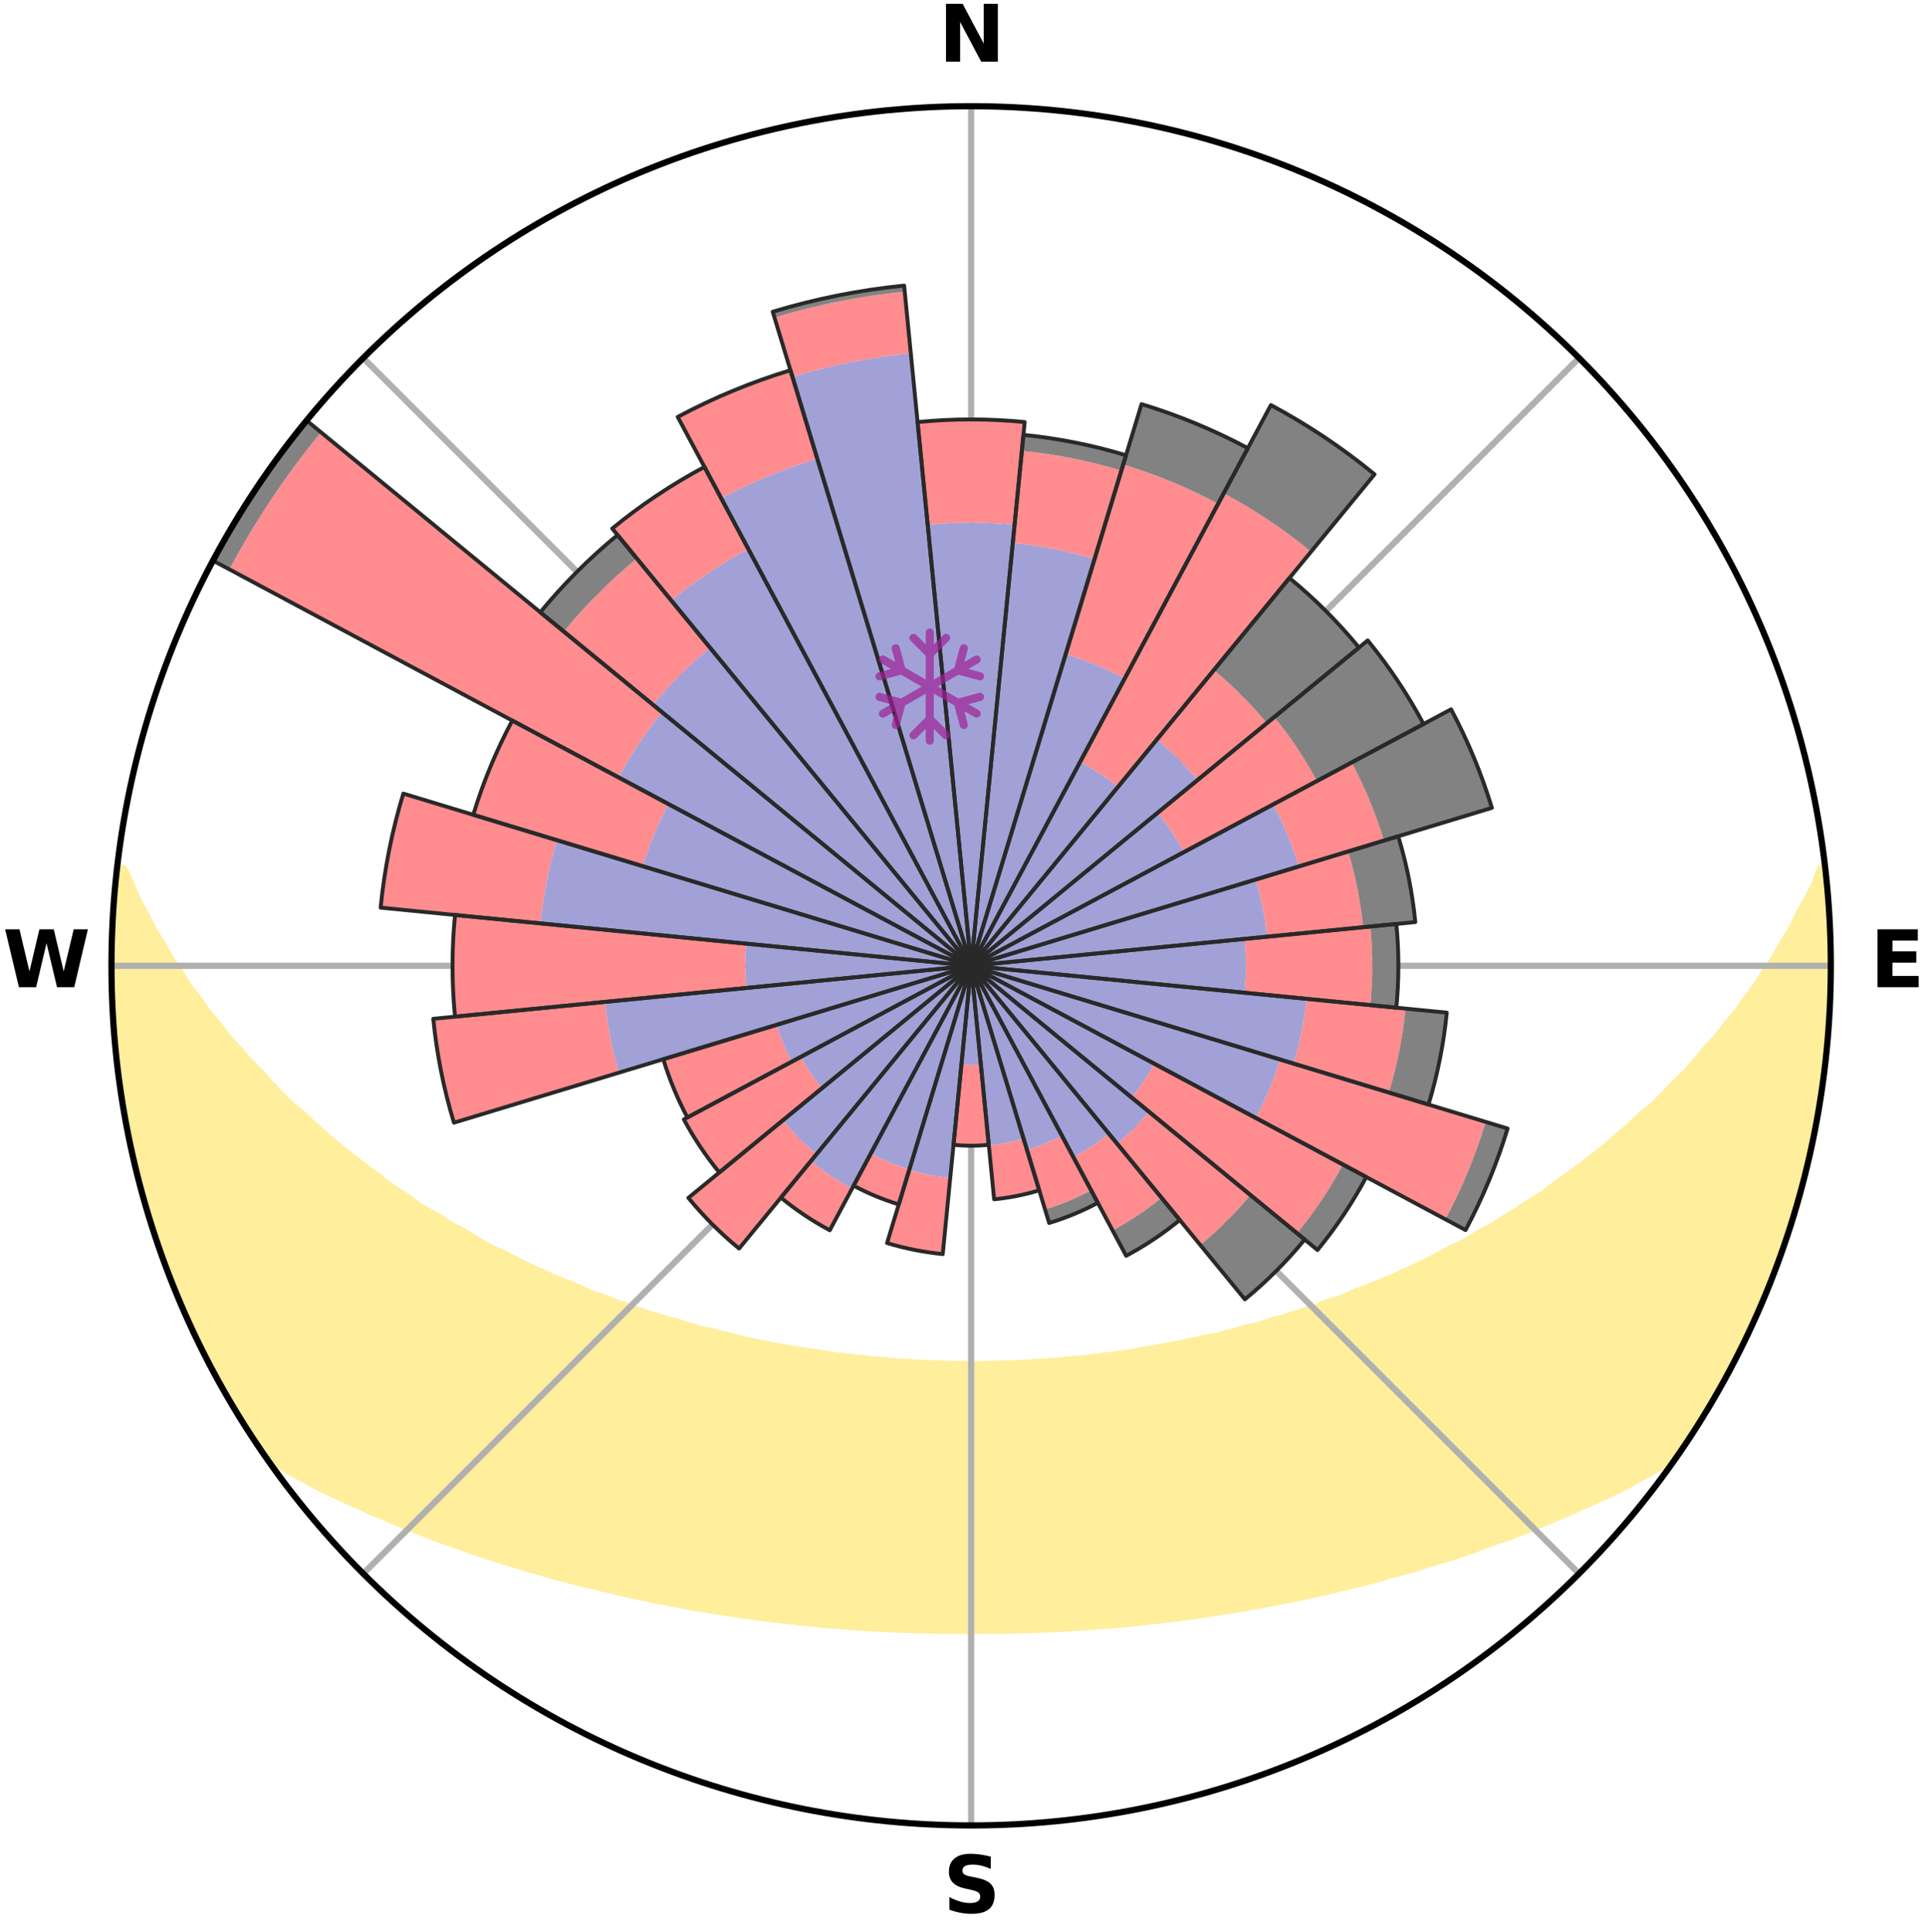 <?xml version="1.0" encoding="utf-8" standalone="no"?>
<!DOCTYPE svg PUBLIC "-//W3C//DTD SVG 1.1//EN"
  "http://www.w3.org/Graphics/SVG/1.1/DTD/svg11.dtd">
<svg xmlns:xlink="http://www.w3.org/1999/xlink" width="248.41pt" height="249.158pt" viewBox="0 0 248.41 249.158" xmlns="http://www.w3.org/2000/svg" version="1.1">
 <title>Ski Rose for Les Gets-Morzine</title>
 <defs>
  <style type="text/css">*{stroke-linejoin: round; stroke-linecap: butt}</style>
 </defs>
 <g id="figure_1">
  <g id="patch_1">
   <path d="M 0 249.158 
L 248.41 249.158 
L 248.41 0 
L 0 0 
z
" style="fill: #ffffff"/>
  </g>
  <g id="axes_1">
   <g id="patch_2">
    <path d="M 236.135 124.579 
C 236.135 110.018 233.267 95.599 227.695 82.147 
C 222.122 68.695 213.955 56.471 203.659 46.175 
C 193.363 35.879 181.139 27.711 167.687 22.139 
C 154.235 16.567 139.815 13.699 125.255 13.699 
C 110.694 13.699 96.275 16.567 82.823 22.139 
C 69.371 27.711 57.147 35.879 46.851 46.175 
C 36.555 56.471 28.387 68.695 22.815 82.147 
C 17.243 95.599 14.375 110.018 14.375 124.579 
C 14.375 139.14 17.243 153.559 22.815 167.011 
C 28.387 180.463 36.555 192.687 46.851 202.983 
C 57.147 213.279 69.371 221.447 82.823 227.019 
C 96.275 232.591 110.694 235.459 125.255 235.459 
C 139.815 235.459 154.235 232.591 167.687 227.019 
C 181.139 221.447 193.363 213.279 203.659 202.983 
C 213.955 192.687 222.122 180.463 227.695 167.011 
C 233.267 153.559 236.135 139.14 236.135 124.579 
M 125.255 124.579 
C 125.255 124.579 125.255 124.579 125.255 124.579 
C 125.255 124.579 125.255 124.579 125.255 124.579 
C 125.255 124.579 125.255 124.579 125.255 124.579 
C 125.255 124.579 125.255 124.579 125.255 124.579 
C 125.255 124.579 125.255 124.579 125.255 124.579 
C 125.255 124.579 125.255 124.579 125.255 124.579 
C 125.255 124.579 125.255 124.579 125.255 124.579 
C 125.255 124.579 125.255 124.579 125.255 124.579 
C 125.255 124.579 125.255 124.579 125.255 124.579 
C 125.255 124.579 125.255 124.579 125.255 124.579 
C 125.255 124.579 125.255 124.579 125.255 124.579 
C 125.255 124.579 125.255 124.579 125.255 124.579 
C 125.255 124.579 125.255 124.579 125.255 124.579 
C 125.255 124.579 125.255 124.579 125.255 124.579 
C 125.255 124.579 125.255 124.579 125.255 124.579 
C 125.255 124.579 125.255 124.579 125.255 124.579 
z
" style="fill: #ffffff"/>
   </g>
   <g id="PolyCollection_1">
    <defs>
     <path id="mbbcac9a386" d="M 235.375 -137.126 
L 234.829 -137.063 
L 234.085 -135.058 
L 233.07 -133.064 
L 231.987 -131.107 
L 231.055 -129.198 
L 229.872 -127.319 
L 228.857 -125.483 
L 227.595 -123.686 
L 226.509 -121.928 
L 225.181 -120.216 
L 224.034 -118.537 
L 222.649 -116.914 
L 221.448 -115.317 
L 220.013 -113.783 
L 218.765 -112.268 
L 217.494 -110.794 
L 215.997 -109.394 
L 214.688 -108.004 
L 213.362 -106.653 
L 211.817 -105.389 
L 210.461 -104.123 
L 209.092 -102.897 
L 207.71 -101.712 
L 206.318 -100.567 
L 204.916 -99.462 
L 203.506 -98.397 
L 202.089 -97.371 
L 200.667 -96.384 
L 199.424 -95.363 
L 197.991 -94.451 
L 196.556 -93.576 
L 195.297 -92.659 
L 193.859 -91.857 
L 192.592 -91.006 
L 191.155 -90.273 
L 189.887 -89.487 
L 188.616 -88.731 
L 187.187 -88.098 
L 185.919 -87.404 
L 184.653 -86.738 
L 183.388 -86.101 
L 182.126 -85.492 
L 180.868 -84.911 
L 179.613 -84.356 
L 178.364 -83.827 
L 177.12 -83.324 
L 175.882 -82.845 
L 174.652 -82.39 
L 173.547 -81.853 
L 172.328 -81.444 
L 171.118 -81.057 
L 170.024 -80.584 
L 168.828 -80.238 
L 167.743 -79.806 
L 166.563 -79.499 
L 165.488 -79.104 
L 164.326 -78.832 
L 163.262 -78.473 
L 162.202 -78.13 
L 161.067 -77.907 
L 160.02 -77.597 
L 158.978 -77.302 
L 157.94 -77.021 
L 156.908 -76.756 
L 155.821 -76.6 
L 154.803 -76.36 
L 153.792 -76.133 
L 152.786 -75.919 
L 151.785 -75.716 
L 150.791 -75.524 
L 149.803 -75.343 
L 148.82 -75.173 
L 147.844 -75.012 
L 146.873 -74.861 
L 145.939 -74.644 
L 144.976 -74.513 
L 144.02 -74.39 
L 143.069 -74.274 
L 142.123 -74.166 
L 141.182 -74.065 
L 140.263 -73.913 
L 139.329 -73.828 
L 138.401 -73.748 
L 137.476 -73.674 
L 136.565 -73.561 
L 135.647 -73.5 
L 134.732 -73.445 
L 133.82 -73.393 
L 132.916 -73.316 
L 132.009 -73.277 
L 131.104 -73.241 
L 130.203 -73.19 
L 129.301 -73.165 
L 128.401 -73.144 
L 127.502 -73.118 
L 126.603 -73.108 
L 125.704 -73.101 
L 124.806 -73.101 
L 123.907 -73.112 
L 123.008 -73.127 
L 122.109 -73.145 
L 121.21 -73.182 
L 120.309 -73.21 
L 119.406 -73.242 
L 118.501 -73.278 
L 117.598 -73.348 
L 116.69 -73.395 
L 115.778 -73.447 
L 114.872 -73.543 
L 113.955 -73.608 
L 113.034 -73.677 
L 112.11 -73.751 
L 111.196 -73.885 
L 110.265 -73.974 
L 109.329 -74.069 
L 108.388 -74.17 
L 107.443 -74.279 
L 106.517 -74.463 
L 105.563 -74.589 
L 104.604 -74.724 
L 103.639 -74.866 
L 102.668 -75.018 
L 101.692 -75.179 
L 100.71 -75.349 
L 99.722 -75.53 
L 98.728 -75.722 
L 97.728 -75.925 
L 96.722 -76.14 
L 95.711 -76.368 
L 94.694 -76.608 
L 93.671 -76.861 
L 92.643 -77.128 
L 91.609 -77.409 
L 90.496 -77.605 
L 89.449 -77.916 
L 88.397 -78.242 
L 87.341 -78.585 
L 86.191 -78.841 
L 85.123 -79.218 
L 83.955 -79.508 
L 82.877 -79.922 
L 81.691 -80.248 
L 80.604 -80.701 
L 79.403 -81.067 
L 78.308 -81.56 
L 77.094 -81.97 
L 75.871 -82.401 
L 74.767 -82.96 
L 73.534 -83.438 
L 72.294 -83.941 
L 71.049 -84.469 
L 69.799 -85.023 
L 68.545 -85.603 
L 67.287 -86.211 
L 66.027 -86.847 
L 64.765 -87.511 
L 63.344 -88.111 
L 62.077 -88.835 
L 60.81 -89.588 
L 59.545 -90.373 
L 58.113 -91.103 
L 56.85 -91.952 
L 55.417 -92.752 
L 53.982 -93.589 
L 52.73 -94.538 
L 51.302 -95.448 
L 49.876 -96.396 
L 48.643 -97.45 
L 47.23 -98.472 
L 45.824 -99.535 
L 44.426 -100.636 
L 43.037 -101.778 
L 41.659 -102.96 
L 40.293 -104.182 
L 38.941 -105.444 
L 37.399 -106.705 
L 36.076 -108.051 
L 34.771 -109.437 
L 33.484 -110.864 
L 32.01 -112.303 
L 30.764 -113.813 
L 29.332 -115.343 
L 28.134 -116.935 
L 26.751 -118.554 
L 25.607 -120.228 
L 24.281 -121.935 
L 23.197 -123.688 
L 21.937 -125.481 
L 20.923 -127.311 
L 19.74 -129.186 
L 18.807 -131.09 
L 17.721 -133.042 
L 16.895 -135.013 
L 15.947 -137.033 
L 15.155 -137.123 
L 15.155 -137.123 
L 14.892 -135.206 
L 14.722 -133.278 
L 14.706 -131.34 
L 14.481 -129.416 
L 14.47 -127.48 
L 14.491 -125.546 
L 14.426 -123.612 
L 14.512 -121.679 
L 14.514 -119.744 
L 14.596 -117.811 
L 14.843 -115.889 
L 14.943 -113.957 
L 15.114 -112.03 
L 15.385 -110.114 
L 15.76 -108.215 
L 15.913 -106.282 
L 16.275 -104.381 
L 16.665 -102.486 
L 17.086 -100.599 
L 17.442 -98.696 
L 17.924 -96.821 
L 18.435 -94.955 
L 18.976 -93.098 
L 19.547 -91.25 
L 20.148 -89.411 
L 20.779 -87.582 
L 21.441 -85.765 
L 22.133 -83.958 
L 22.856 -82.164 
L 23.61 -80.383 
L 24.396 -78.615 
L 25.215 -76.862 
L 26.074 -75.129 
L 26.964 -73.412 
L 27.83 -71.682 
L 28.796 -70.005 
L 29.751 -68.323 
L 30.722 -66.649 
L 31.75 -65.01 
L 32.796 -63.382 
L 33.885 -61.782 
L 35.387 -60.477 
L 37.263 -59.468 
L 39.098 -58.469 
L 40.887 -57.47 
L 42.749 -56.566 
L 44.61 -55.702 
L 46.475 -54.881 
L 48.278 -54.043 
L 50.134 -53.292 
L 51.932 -52.525 
L 53.726 -51.791 
L 55.515 -51.089 
L 57.299 -50.418 
L 59.125 -49.833 
L 60.847 -49.167 
L 62.61 -48.585 
L 64.365 -48.03 
L 66.111 -47.502 
L 67.812 -46.95 
L 69.542 -46.473 
L 71.226 -45.966 
L 72.938 -45.536 
L 74.61 -45.082 
L 76.302 -44.696 
L 77.955 -44.28 
L 79.604 -43.891 
L 81.242 -43.517 
L 82.875 -43.168 
L 84.498 -42.832 
L 86.115 -42.521 
L 87.722 -42.221 
L 89.306 -41.902 
L 90.901 -41.642 
L 92.487 -41.392 
L 94.067 -41.164 
L 95.627 -40.912 
L 97.192 -40.707 
L 98.741 -40.487 
L 100.295 -40.315 
L 101.834 -40.125 
L 103.374 -39.972 
L 104.903 -39.809 
L 106.429 -39.661 
L 107.956 -39.551 
L 109.473 -39.428 
L 110.987 -39.318 
L 112.5 -39.234 
L 114.008 -39.148 
L 115.513 -39.074 
L 117.016 -39.013 
L 118.518 -38.976 
L 120.017 -38.937 
L 121.514 -38.909 
L 123.011 -38.893 
L 124.507 -38.887 
L 126.003 -38.887 
L 127.499 -38.893 
L 128.995 -38.909 
L 130.493 -38.937 
L 131.992 -38.976 
L 133.494 -39.012 
L 134.997 -39.074 
L 136.502 -39.147 
L 138.01 -39.233 
L 139.523 -39.318 
L 141.037 -39.428 
L 142.554 -39.551 
L 144.081 -39.66 
L 145.606 -39.809 
L 147.136 -39.971 
L 148.676 -40.124 
L 150.215 -40.315 
L 151.769 -40.486 
L 153.318 -40.706 
L 154.883 -40.912 
L 156.443 -41.163 
L 158.023 -41.391 
L 159.609 -41.642 
L 161.186 -41.944 
L 162.788 -42.22 
L 164.395 -42.521 
L 166.013 -42.831 
L 167.635 -43.168 
L 169.269 -43.516 
L 170.906 -43.891 
L 172.555 -44.279 
L 174.208 -44.696 
L 175.9 -45.082 
L 177.573 -45.535 
L 179.248 -46.018 
L 180.968 -46.472 
L 182.698 -46.949 
L 184.4 -47.5 
L 186.146 -48.029 
L 187.901 -48.583 
L 189.664 -49.166 
L 191.385 -49.832 
L 193.161 -50.473 
L 194.996 -51.087 
L 196.785 -51.789 
L 198.579 -52.523 
L 200.377 -53.291 
L 202.232 -54.043 
L 204.035 -54.88 
L 205.901 -55.701 
L 207.762 -56.566 
L 209.624 -57.469 
L 211.413 -58.467 
L 213.248 -59.468 
L 215.064 -60.518 
L 216.63 -61.779 
L 217.71 -63.384 
L 218.738 -65.024 
L 219.794 -66.646 
L 220.771 -68.315 
L 221.736 -69.993 
L 222.65 -71.698 
L 223.569 -73.4 
L 224.444 -75.125 
L 225.254 -76.882 
L 226.138 -78.604 
L 226.845 -80.407 
L 227.655 -82.163 
L 228.419 -83.942 
L 229.061 -85.768 
L 229.721 -87.586 
L 230.335 -89.42 
L 231.002 -91.237 
L 231.531 -93.099 
L 232.069 -94.957 
L 232.5 -96.843 
L 233.06 -98.697 
L 233.404 -100.603 
L 233.844 -102.486 
L 234.248 -104.378 
L 234.502 -106.297 
L 234.859 -108.199 
L 235.153 -110.111 
L 235.412 -112.028 
L 235.494 -113.964 
L 235.697 -115.887 
L 235.862 -117.814 
L 235.977 -119.745 
L 236.07 -121.677 
L 236.127 -123.611 
L 235.967 -125.545 
L 235.944 -127.478 
L 235.898 -129.41 
L 235.819 -131.341 
L 235.708 -133.272 
L 235.551 -135.199 
L 235.375 -137.126 
z
" style="stroke: #ffee9c"/>
    </defs>
    <g clip-path="url(#p08b41f4110)">
     <use xlink:href="#mbbcac9a386" x="0" y="249.158" style="fill: #ffee9c; stroke: #ffee9c"/>
    </g>
   </g>
   <g id="matplotlib.axis_1">
    <g id="xtick_1">
     <g id="line2d_1">
      <path d="M 125.255 124.579 
L 125.255 13.699 
" clip-path="url(#p08b41f4110)" style="fill: none; stroke: #b0b0b0; stroke-width: 0.8; stroke-linecap: square"/>
     </g>
     <g id="text_1">
      <!-- N -->
      <g transform="translate(121.07 7.958) scale(0.1 -0.1)">
       <defs>
        <path id="DejaVuSans-Bold-4e" d="M 588 4666 
L 1931 4666 
L 3628 1466 
L 3628 4666 
L 4769 4666 
L 4769 0 
L 3425 0 
L 1728 3200 
L 1728 0 
L 588 0 
L 588 4666 
z
" transform="scale(0.016)"/>
       </defs>
       <use xlink:href="#DejaVuSans-Bold-4e"/>
      </g>
     </g>
    </g>
    <g id="xtick_2">
     <g id="line2d_2">
      <path d="M 125.255 124.579 
L 203.659 46.175 
" clip-path="url(#p08b41f4110)" style="fill: none; stroke: #b0b0b0; stroke-width: 0.8; stroke-linecap: square"/>
     </g>
    </g>
    <g id="xtick_3">
     <g id="line2d_3">
      <path d="M 125.255 124.579 
L 236.135 124.579 
" clip-path="url(#p08b41f4110)" style="fill: none; stroke: #b0b0b0; stroke-width: 0.8; stroke-linecap: square"/>
     </g>
     <g id="text_2">
      <!-- E -->
      <g transform="translate(241.219 127.338) scale(0.1 -0.1)">
       <defs>
        <path id="DejaVuSans-Bold-45" d="M 588 4666 
L 3834 4666 
L 3834 3756 
L 1791 3756 
L 1791 2888 
L 3713 2888 
L 3713 1978 
L 1791 1978 
L 1791 909 
L 3903 909 
L 3903 0 
L 588 0 
L 588 4666 
z
" transform="scale(0.016)"/>
       </defs>
       <use xlink:href="#DejaVuSans-Bold-45"/>
      </g>
     </g>
    </g>
    <g id="xtick_4">
     <g id="line2d_4">
      <path d="M 125.255 124.579 
L 203.659 202.983 
" clip-path="url(#p08b41f4110)" style="fill: none; stroke: #b0b0b0; stroke-width: 0.8; stroke-linecap: square"/>
     </g>
    </g>
    <g id="xtick_5">
     <g id="line2d_5">
      <path d="M 125.255 124.579 
L 125.255 235.459 
" clip-path="url(#p08b41f4110)" style="fill: none; stroke: #b0b0b0; stroke-width: 0.8; stroke-linecap: square"/>
     </g>
     <g id="text_3">
      <!-- S -->
      <g transform="translate(121.654 246.718) scale(0.1 -0.1)">
       <defs>
        <path id="DejaVuSans-Bold-53" d="M 3834 4519 
L 3834 3531 
Q 3450 3703 3084 3790 
Q 2719 3878 2394 3878 
Q 1963 3878 1756 3759 
Q 1550 3641 1550 3391 
Q 1550 3203 1689 3098 
Q 1828 2994 2194 2919 
L 2706 2816 
Q 3484 2659 3812 2340 
Q 4141 2022 4141 1434 
Q 4141 663 3683 286 
Q 3225 -91 2284 -91 
Q 1841 -91 1394 -6 
Q 947 78 500 244 
L 500 1259 
Q 947 1022 1364 901 
Q 1781 781 2169 781 
Q 2563 781 2772 912 
Q 2981 1044 2981 1288 
Q 2981 1506 2839 1625 
Q 2697 1744 2272 1838 
L 1806 1941 
Q 1106 2091 782 2419 
Q 459 2747 459 3303 
Q 459 4000 909 4375 
Q 1359 4750 2203 4750 
Q 2588 4750 2994 4692 
Q 3400 4634 3834 4519 
z
" transform="scale(0.016)"/>
       </defs>
       <use xlink:href="#DejaVuSans-Bold-53"/>
      </g>
     </g>
    </g>
    <g id="xtick_6">
     <g id="line2d_6">
      <path d="M 125.255 124.579 
L 46.851 202.983 
" clip-path="url(#p08b41f4110)" style="fill: none; stroke: #b0b0b0; stroke-width: 0.8; stroke-linecap: square"/>
     </g>
    </g>
    <g id="xtick_7">
     <g id="line2d_7">
      <path d="M 125.255 124.579 
L 14.375 124.579 
" clip-path="url(#p08b41f4110)" style="fill: none; stroke: #b0b0b0; stroke-width: 0.8; stroke-linecap: square"/>
     </g>
     <g id="text_4">
      <!-- W -->
      <g transform="translate(0.36 127.338) scale(0.1 -0.1)">
       <defs>
        <path id="DejaVuSans-Bold-57" d="M 191 4666 
L 1344 4666 
L 2150 1275 
L 2950 4666 
L 4109 4666 
L 4909 1275 
L 5716 4666 
L 6859 4666 
L 5759 0 
L 4372 0 
L 3525 3547 
L 2688 0 
L 1300 0 
L 191 4666 
z
" transform="scale(0.016)"/>
       </defs>
       <use xlink:href="#DejaVuSans-Bold-57"/>
      </g>
     </g>
    </g>
    <g id="xtick_8">
     <g id="line2d_8">
      <path d="M 125.255 124.579 
L 46.851 46.175 
" clip-path="url(#p08b41f4110)" style="fill: none; stroke: #b0b0b0; stroke-width: 0.8; stroke-linecap: square"/>
     </g>
    </g>
   </g>
   <g id="matplotlib.axis_2"/>
   <g id="patch_3">
    <path d="M 125.255 124.579 
C 125.255 124.579 125.255 124.579 125.255 124.579 
C 125.255 124.579 125.255 124.579 125.255 124.579 
L 125.255 124.579 
C 125.255 124.579 125.255 124.579 125.255 124.579 
C 125.255 124.579 125.255 124.579 125.255 124.579 
z
" clip-path="url(#p08b41f4110)" style="fill: #d9d9d9"/>
   </g>
   <g id="patch_4">
    <path d="M 125.255 124.579 
C 125.255 124.579 125.255 124.579 125.255 124.579 
C 125.255 124.579 125.255 124.579 125.255 124.579 
L 125.255 124.579 
C 125.255 124.579 125.255 124.579 125.255 124.579 
C 125.255 124.579 125.255 124.579 125.255 124.579 
z
" clip-path="url(#p08b41f4110)" style="fill: #d9d9d9"/>
   </g>
   <g id="patch_5">
    <path d="M 125.255 124.579 
C 125.255 124.579 125.255 124.579 125.255 124.579 
C 125.255 124.579 125.255 124.579 125.255 124.579 
L 125.255 124.579 
C 125.255 124.579 125.255 124.579 125.255 124.579 
C 125.255 124.579 125.255 124.579 125.255 124.579 
z
" clip-path="url(#p08b41f4110)" style="fill: #d9d9d9"/>
   </g>
   <g id="patch_6">
    <path d="M 125.255 124.579 
C 125.255 124.579 125.255 124.579 125.255 124.579 
C 125.255 124.579 125.255 124.579 125.255 124.579 
L 125.255 124.579 
C 125.255 124.579 125.255 124.579 125.255 124.579 
C 125.255 124.579 125.255 124.579 125.255 124.579 
z
" clip-path="url(#p08b41f4110)" style="fill: #d9d9d9"/>
   </g>
   <g id="patch_7">
    <path d="M 125.255 124.579 
C 125.255 124.579 125.255 124.579 125.255 124.579 
C 125.255 124.579 125.255 124.579 125.255 124.579 
L 125.255 124.579 
C 125.255 124.579 125.255 124.579 125.255 124.579 
C 125.255 124.579 125.255 124.579 125.255 124.579 
z
" clip-path="url(#p08b41f4110)" style="fill: #d9d9d9"/>
   </g>
   <g id="patch_8">
    <path d="M 125.255 124.579 
C 125.255 124.579 125.255 124.579 125.255 124.579 
C 125.255 124.579 125.255 124.579 125.255 124.579 
L 125.255 124.579 
C 125.255 124.579 125.255 124.579 125.255 124.579 
C 125.255 124.579 125.255 124.579 125.255 124.579 
z
" clip-path="url(#p08b41f4110)" style="fill: #d9d9d9"/>
   </g>
   <g id="patch_9">
    <path d="M 125.255 124.579 
C 125.255 124.579 125.255 124.579 125.255 124.579 
C 125.255 124.579 125.255 124.579 125.255 124.579 
L 125.255 124.579 
C 125.255 124.579 125.255 124.579 125.255 124.579 
C 125.255 124.579 125.255 124.579 125.255 124.579 
z
" clip-path="url(#p08b41f4110)" style="fill: #d9d9d9"/>
   </g>
   <g id="patch_10">
    <path d="M 125.255 124.579 
C 125.255 124.579 125.255 124.579 125.255 124.579 
C 125.255 124.579 125.255 124.579 125.255 124.579 
L 125.255 124.579 
C 125.255 124.579 125.255 124.579 125.255 124.579 
C 125.255 124.579 125.255 124.579 125.255 124.579 
z
" clip-path="url(#p08b41f4110)" style="fill: #d9d9d9"/>
   </g>
   <g id="patch_11">
    <path d="M 125.255 124.579 
C 125.255 124.579 125.255 124.579 125.255 124.579 
C 125.255 124.579 125.255 124.579 125.255 124.579 
L 125.255 124.579 
C 125.255 124.579 125.255 124.579 125.255 124.579 
C 125.255 124.579 125.255 124.579 125.255 124.579 
z
" clip-path="url(#p08b41f4110)" style="fill: #d9d9d9"/>
   </g>
   <g id="patch_12">
    <path d="M 125.255 124.579 
C 125.255 124.579 125.255 124.579 125.255 124.579 
C 125.255 124.579 125.255 124.579 125.255 124.579 
L 125.255 124.579 
C 125.255 124.579 125.255 124.579 125.255 124.579 
C 125.255 124.579 125.255 124.579 125.255 124.579 
z
" clip-path="url(#p08b41f4110)" style="fill: #d9d9d9"/>
   </g>
   <g id="patch_13">
    <path d="M 125.255 124.579 
C 125.255 124.579 125.255 124.579 125.255 124.579 
C 125.255 124.579 125.255 124.579 125.255 124.579 
L 125.255 124.579 
C 125.255 124.579 125.255 124.579 125.255 124.579 
C 125.255 124.579 125.255 124.579 125.255 124.579 
z
" clip-path="url(#p08b41f4110)" style="fill: #d9d9d9"/>
   </g>
   <g id="patch_14">
    <path d="M 125.255 124.579 
C 125.255 124.579 125.255 124.579 125.255 124.579 
C 125.255 124.579 125.255 124.579 125.255 124.579 
L 125.255 124.579 
C 125.255 124.579 125.255 124.579 125.255 124.579 
C 125.255 124.579 125.255 124.579 125.255 124.579 
z
" clip-path="url(#p08b41f4110)" style="fill: #d9d9d9"/>
   </g>
   <g id="patch_15">
    <path d="M 125.255 124.579 
C 125.255 124.579 125.255 124.579 125.255 124.579 
C 125.255 124.579 125.255 124.579 125.255 124.579 
L 125.255 124.579 
C 125.255 124.579 125.255 124.579 125.255 124.579 
C 125.255 124.579 125.255 124.579 125.255 124.579 
z
" clip-path="url(#p08b41f4110)" style="fill: #d9d9d9"/>
   </g>
   <g id="patch_16">
    <path d="M 125.255 124.579 
C 125.255 124.579 125.255 124.579 125.255 124.579 
C 125.255 124.579 125.255 124.579 125.255 124.579 
L 125.255 124.579 
C 125.255 124.579 125.255 124.579 125.255 124.579 
C 125.255 124.579 125.255 124.579 125.255 124.579 
z
" clip-path="url(#p08b41f4110)" style="fill: #d9d9d9"/>
   </g>
   <g id="patch_17">
    <path d="M 125.255 124.579 
C 125.255 124.579 125.255 124.579 125.255 124.579 
C 125.255 124.579 125.255 124.579 125.255 124.579 
L 125.255 124.579 
C 125.255 124.579 125.255 124.579 125.255 124.579 
C 125.255 124.579 125.255 124.579 125.255 124.579 
z
" clip-path="url(#p08b41f4110)" style="fill: #d9d9d9"/>
   </g>
   <g id="patch_18">
    <path d="M 125.255 124.579 
C 125.255 124.579 125.255 124.579 125.255 124.579 
C 125.255 124.579 125.255 124.579 125.255 124.579 
L 125.574 127.817 
C 125.68 127.807 125.785 127.791 125.89 127.77 
C 125.994 127.749 126.097 127.724 126.199 127.693 
z
" clip-path="url(#p08b41f4110)" style="fill: #d9d9d9"/>
   </g>
   <g id="patch_19">
    <path d="M 125.255 124.579 
C 125.255 124.579 125.255 124.579 125.255 124.579 
C 125.255 124.579 125.255 124.579 125.255 124.579 
L 125.255 124.579 
C 125.255 124.579 125.255 124.579 125.255 124.579 
C 125.255 124.579 125.255 124.579 125.255 124.579 
z
" clip-path="url(#p08b41f4110)" style="fill: #d9d9d9"/>
   </g>
   <g id="patch_20">
    <path d="M 125.255 124.579 
C 125.255 124.579 125.255 124.579 125.255 124.579 
C 125.255 124.579 125.255 124.579 125.255 124.579 
L 125.255 124.579 
C 125.255 124.579 125.255 124.579 125.255 124.579 
C 125.255 124.579 125.255 124.579 125.255 124.579 
z
" clip-path="url(#p08b41f4110)" style="fill: #d9d9d9"/>
   </g>
   <g id="patch_21">
    <path d="M 125.255 124.579 
C 125.255 124.579 125.255 124.579 125.255 124.579 
C 125.255 124.579 125.255 124.579 125.255 124.579 
L 125.255 124.579 
C 125.255 124.579 125.255 124.579 125.255 124.579 
C 125.255 124.579 125.255 124.579 125.255 124.579 
z
" clip-path="url(#p08b41f4110)" style="fill: #d9d9d9"/>
   </g>
   <g id="patch_22">
    <path d="M 125.255 124.579 
C 125.255 124.579 125.255 124.579 125.255 124.579 
C 125.255 124.579 125.255 124.579 125.255 124.579 
L 125.255 124.579 
C 125.255 124.579 125.255 124.579 125.255 124.579 
C 125.255 124.579 125.255 124.579 125.255 124.579 
z
" clip-path="url(#p08b41f4110)" style="fill: #d9d9d9"/>
   </g>
   <g id="patch_23">
    <path d="M 125.255 124.579 
C 125.255 124.579 125.255 124.579 125.255 124.579 
C 125.255 124.579 125.255 124.579 125.255 124.579 
L 125.255 124.579 
C 125.255 124.579 125.255 124.579 125.255 124.579 
C 125.255 124.579 125.255 124.579 125.255 124.579 
z
" clip-path="url(#p08b41f4110)" style="fill: #d9d9d9"/>
   </g>
   <g id="patch_24">
    <path d="M 125.255 124.579 
C 125.255 124.579 125.255 124.579 125.255 124.579 
C 125.255 124.579 125.255 124.579 125.255 124.579 
L 125.255 124.579 
C 125.255 124.579 125.255 124.579 125.255 124.579 
C 125.255 124.579 125.255 124.579 125.255 124.579 
z
" clip-path="url(#p08b41f4110)" style="fill: #d9d9d9"/>
   </g>
   <g id="patch_25">
    <path d="M 125.255 124.579 
C 125.255 124.579 125.255 124.579 125.255 124.579 
C 125.255 124.579 125.255 124.579 125.255 124.579 
L 125.255 124.579 
C 125.255 124.579 125.255 124.579 125.255 124.579 
C 125.255 124.579 125.255 124.579 125.255 124.579 
z
" clip-path="url(#p08b41f4110)" style="fill: #d9d9d9"/>
   </g>
   <g id="patch_26">
    <path d="M 125.255 124.579 
C 125.255 124.579 125.255 124.579 125.255 124.579 
C 125.255 124.579 125.255 124.579 125.255 124.579 
L 124.445 124.659 
C 124.448 124.685 124.452 124.712 124.457 124.738 
C 124.462 124.764 124.469 124.79 124.476 124.815 
z
" clip-path="url(#p08b41f4110)" style="fill: #d9d9d9"/>
   </g>
   <g id="patch_27">
    <path d="M 125.255 124.579 
C 125.255 124.579 125.255 124.579 125.255 124.579 
C 125.255 124.579 125.255 124.579 125.255 124.579 
L 124.11 124.466 
C 124.106 124.504 124.104 124.541 124.104 124.579 
C 124.104 124.617 124.106 124.654 124.11 124.692 
z
" clip-path="url(#p08b41f4110)" style="fill: #d9d9d9"/>
   </g>
   <g id="patch_28">
    <path d="M 125.255 124.579 
C 125.255 124.579 125.255 124.579 125.255 124.579 
C 125.255 124.579 125.255 124.579 125.255 124.579 
L 124.476 124.343 
C 124.469 124.368 124.462 124.394 124.457 124.42 
C 124.452 124.446 124.448 124.473 124.445 124.499 
z
" clip-path="url(#p08b41f4110)" style="fill: #d9d9d9"/>
   </g>
   <g id="patch_29">
    <path d="M 125.255 124.579 
C 125.255 124.579 125.255 124.579 125.255 124.579 
C 125.255 124.579 125.255 124.579 125.255 124.579 
L 125.255 124.579 
C 125.255 124.579 125.255 124.579 125.255 124.579 
C 125.255 124.579 125.255 124.579 125.255 124.579 
z
" clip-path="url(#p08b41f4110)" style="fill: #d9d9d9"/>
   </g>
   <g id="patch_30">
    <path d="M 125.255 124.579 
C 125.255 124.579 125.255 124.579 125.255 124.579 
C 125.255 124.579 125.255 124.579 125.255 124.579 
L 125.255 124.579 
C 125.255 124.579 125.255 124.579 125.255 124.579 
C 125.255 124.579 125.255 124.579 125.255 124.579 
z
" clip-path="url(#p08b41f4110)" style="fill: #d9d9d9"/>
   </g>
   <g id="patch_31">
    <path d="M 125.255 124.579 
C 125.255 124.579 125.255 124.579 125.255 124.579 
C 125.255 124.579 125.255 124.579 125.255 124.579 
L 125.255 124.579 
C 125.255 124.579 125.255 124.579 125.255 124.579 
C 125.255 124.579 125.255 124.579 125.255 124.579 
z
" clip-path="url(#p08b41f4110)" style="fill: #d9d9d9"/>
   </g>
   <g id="patch_32">
    <path d="M 125.255 124.579 
C 125.255 124.579 125.255 124.579 125.255 124.579 
C 125.255 124.579 125.255 124.579 125.255 124.579 
L 125.255 124.579 
C 125.255 124.579 125.255 124.579 125.255 124.579 
C 125.255 124.579 125.255 124.579 125.255 124.579 
z
" clip-path="url(#p08b41f4110)" style="fill: #d9d9d9"/>
   </g>
   <g id="patch_33">
    <path d="M 125.255 124.579 
C 125.255 124.579 125.255 124.579 125.255 124.579 
C 125.255 124.579 125.255 124.579 125.255 124.579 
L 125.255 124.579 
C 125.255 124.579 125.255 124.579 125.255 124.579 
C 125.255 124.579 125.255 124.579 125.255 124.579 
z
" clip-path="url(#p08b41f4110)" style="fill: #d9d9d9"/>
   </g>
   <g id="patch_34">
    <path d="M 125.255 124.579 
C 125.255 124.579 125.255 124.579 125.255 124.579 
C 125.255 124.579 125.255 124.579 125.255 124.579 
L 125.255 124.579 
C 125.255 124.579 125.255 124.579 125.255 124.579 
C 125.255 124.579 125.255 124.579 125.255 124.579 
z
" clip-path="url(#p08b41f4110)" style="fill: #d9d9d9"/>
   </g>
   <g id="patch_35">
    <path d="M 125.255 124.579 
C 125.255 124.579 125.255 124.579 125.255 124.579 
C 125.255 124.579 125.255 124.579 125.255 124.579 
L 130.859 67.683 
C 128.996 67.499 127.126 67.407 125.255 67.407 
C 123.384 67.407 121.513 67.499 119.651 67.683 
z
" clip-path="url(#p08b41f4110)" style="fill: #a1a1d8"/>
   </g>
   <g id="patch_36">
    <path d="M 125.255 124.579 
C 125.255 124.579 125.255 124.579 125.255 124.579 
C 125.255 124.579 125.255 124.579 125.255 124.579 
L 141.17 72.113 
C 139.453 71.593 137.711 71.156 135.951 70.806 
C 134.191 70.456 132.415 70.193 130.629 70.017 
z
" clip-path="url(#p08b41f4110)" style="fill: #a1a1d8"/>
   </g>
   <g id="patch_37">
    <path d="M 125.255 124.579 
C 125.255 124.579 125.255 124.579 125.255 124.579 
C 125.255 124.579 125.255 124.579 125.255 124.579 
L 145.065 87.518 
C 143.852 86.869 142.607 86.281 141.337 85.754 
C 140.066 85.228 138.77 84.764 137.454 84.365 
z
" clip-path="url(#p08b41f4110)" style="fill: #a1a1d8"/>
   </g>
   <g id="patch_38">
    <path d="M 125.255 124.579 
C 125.255 124.579 125.255 124.579 125.255 124.579 
C 125.255 124.579 125.255 124.579 125.255 124.579 
L 144.18 101.519 
C 143.425 100.899 142.64 100.317 141.829 99.775 
C 141.017 99.232 140.179 98.73 139.317 98.27 
z
" clip-path="url(#p08b41f4110)" style="fill: #a1a1d8"/>
   </g>
   <g id="patch_39">
    <path d="M 125.255 124.579 
C 125.255 124.579 125.255 124.579 125.255 124.579 
C 125.255 124.579 125.255 124.579 125.255 124.579 
L 154.458 100.613 
C 153.673 99.657 152.843 98.74 151.968 97.866 
C 151.094 96.991 150.177 96.16 149.221 95.376 
z
" clip-path="url(#p08b41f4110)" style="fill: #a1a1d8"/>
   </g>
   <g id="patch_40">
    <path d="M 125.255 124.579 
C 125.255 124.579 125.255 124.579 125.255 124.579 
C 125.255 124.579 125.255 124.579 125.255 124.579 
L 152.694 109.913 
C 152.214 109.014 151.69 108.14 151.124 107.294 
C 150.559 106.447 149.952 105.628 149.305 104.841 
z
" clip-path="url(#p08b41f4110)" style="fill: #a1a1d8"/>
   </g>
   <g id="patch_41">
    <path d="M 125.255 124.579 
C 125.255 124.579 125.255 124.579 125.255 124.579 
C 125.255 124.579 125.255 124.579 125.255 124.579 
L 167.526 111.756 
C 167.106 110.373 166.619 109.011 166.065 107.675 
C 165.512 106.339 164.893 105.031 164.212 103.756 
z
" clip-path="url(#p08b41f4110)" style="fill: #a1a1d8"/>
   </g>
   <g id="patch_42">
    <path d="M 125.255 124.579 
C 125.255 124.579 125.255 124.579 125.255 124.579 
C 125.255 124.579 125.255 124.579 125.255 124.579 
L 163.414 120.821 
C 163.291 119.572 163.106 118.33 162.861 117.099 
C 162.617 115.868 162.312 114.65 161.947 113.449 
z
" clip-path="url(#p08b41f4110)" style="fill: #a1a1d8"/>
   </g>
   <g id="patch_43">
    <path d="M 125.255 124.579 
C 125.255 124.579 125.255 124.579 125.255 124.579 
C 125.255 124.579 125.255 124.579 125.255 124.579 
L 160.531 128.053 
C 160.645 126.899 160.702 125.739 160.702 124.579 
C 160.702 123.419 160.645 122.259 160.531 121.105 
z
" clip-path="url(#p08b41f4110)" style="fill: #a1a1d8"/>
   </g>
   <g id="patch_44">
    <path d="M 125.255 124.579 
C 125.255 124.579 125.255 124.579 125.255 124.579 
C 125.255 124.579 125.255 124.579 125.255 124.579 
L 166.847 137.196 
C 167.259 135.834 167.605 134.454 167.883 133.058 
C 168.16 131.663 168.369 130.255 168.509 128.839 
z
" clip-path="url(#p08b41f4110)" style="fill: #a1a1d8"/>
   </g>
   <g id="patch_45">
    <path d="M 125.255 124.579 
C 125.255 124.579 125.255 124.579 125.255 124.579 
C 125.255 124.579 125.255 124.579 125.255 124.579 
L 161.975 144.206 
C 162.617 143.004 163.2 141.772 163.722 140.512 
C 164.243 139.253 164.702 137.969 165.098 136.665 
z
" clip-path="url(#p08b41f4110)" style="fill: #a1a1d8"/>
   </g>
   <g id="patch_46">
    <path d="M 125.255 124.579 
C 125.255 124.579 125.255 124.579 125.255 124.579 
C 125.255 124.579 125.255 124.579 125.255 124.579 
L 145.967 141.577 
C 146.523 140.899 147.046 140.194 147.533 139.465 
C 148.02 138.736 148.471 137.983 148.885 137.21 
z
" clip-path="url(#p08b41f4110)" style="fill: #a1a1d8"/>
   </g>
   <g id="patch_47">
    <path d="M 125.255 124.579 
C 125.255 124.579 125.255 124.579 125.255 124.579 
C 125.255 124.579 125.255 124.579 125.255 124.579 
L 144.088 147.528 
C 144.839 146.911 145.56 146.258 146.247 145.571 
C 146.934 144.884 147.587 144.164 148.203 143.412 
z
" clip-path="url(#p08b41f4110)" style="fill: #a1a1d8"/>
   </g>
   <g id="patch_48">
    <path d="M 125.255 124.579 
C 125.255 124.579 125.255 124.579 125.255 124.579 
C 125.255 124.579 125.255 124.579 125.255 124.579 
L 138.455 149.274 
C 139.263 148.842 140.049 148.37 140.812 147.861 
C 141.574 147.352 142.31 146.806 143.019 146.224 
z
" clip-path="url(#p08b41f4110)" style="fill: #a1a1d8"/>
   </g>
   <g id="patch_49">
    <path d="M 125.255 124.579 
C 125.255 124.579 125.255 124.579 125.255 124.579 
C 125.255 124.579 125.255 124.579 125.255 124.579 
L 132.463 148.343 
C 133.241 148.107 134.007 147.833 134.758 147.522 
C 135.509 147.211 136.244 146.863 136.961 146.48 
z
" clip-path="url(#p08b41f4110)" style="fill: #a1a1d8"/>
   </g>
   <g id="patch_50">
    <path d="M 126.199 127.693 
C 126.097 127.724 125.994 127.749 125.89 127.77 
C 125.785 127.791 125.68 127.807 125.574 127.817 
L 127.538 147.76 
C 128.297 147.685 129.051 147.573 129.799 147.425 
C 130.547 147.276 131.287 147.09 132.016 146.869 
z
" clip-path="url(#p08b41f4110)" style="fill: #a1a1d8"/>
   </g>
   <g id="patch_51">
    <path d="M 125.255 124.579 
C 125.255 124.579 125.255 124.579 125.255 124.579 
C 125.255 124.579 125.255 124.579 125.255 124.579 
L 124.002 137.302 
C 124.418 137.343 124.836 137.363 125.255 137.363 
C 125.673 137.363 126.091 137.343 126.508 137.302 
z
" clip-path="url(#p08b41f4110)" style="fill: #a1a1d8"/>
   </g>
   <g id="patch_52">
    <path d="M 125.255 124.579 
C 125.255 124.579 125.255 124.579 125.255 124.579 
C 125.255 124.579 125.255 124.579 125.255 124.579 
L 117.272 150.895 
C 118.133 151.157 119.007 151.376 119.89 151.551 
C 120.773 151.727 121.664 151.859 122.559 151.947 
z
" clip-path="url(#p08b41f4110)" style="fill: #a1a1d8"/>
   </g>
   <g id="patch_53">
    <path d="M 125.255 124.579 
C 125.255 124.579 125.255 124.579 125.255 124.579 
C 125.255 124.579 125.255 124.579 125.255 124.579 
L 112.308 148.801 
C 113.101 149.224 113.914 149.609 114.745 149.953 
C 115.575 150.297 116.422 150.6 117.282 150.861 
z
" clip-path="url(#p08b41f4110)" style="fill: #a1a1d8"/>
   </g>
   <g id="patch_54">
    <path d="M 125.255 124.579 
C 125.255 124.579 125.255 124.579 125.255 124.579 
C 125.255 124.579 125.255 124.579 125.255 124.579 
L 104.581 149.77 
C 105.406 150.447 106.263 151.082 107.15 151.675 
C 108.037 152.267 108.952 152.816 109.893 153.319 
z
" clip-path="url(#p08b41f4110)" style="fill: #a1a1d8"/>
   </g>
   <g id="patch_55">
    <path d="M 125.255 124.579 
C 125.255 124.579 125.255 124.579 125.255 124.579 
C 125.255 124.579 125.255 124.579 125.255 124.579 
L 100.959 144.518 
C 101.612 145.313 102.303 146.076 103.03 146.804 
C 103.758 147.531 104.52 148.222 105.316 148.875 
z
" clip-path="url(#p08b41f4110)" style="fill: #a1a1d8"/>
   </g>
   <g id="patch_56">
    <path d="M 125.255 124.579 
C 125.255 124.579 125.255 124.579 125.255 124.579 
C 125.255 124.579 125.255 124.579 125.255 124.579 
L 103.284 136.323 
C 103.668 137.042 104.088 137.742 104.541 138.42 
C 104.994 139.098 105.48 139.753 105.997 140.383 
z
" clip-path="url(#p08b41f4110)" style="fill: #a1a1d8"/>
   </g>
   <g id="patch_57">
    <path d="M 125.255 124.579 
C 125.255 124.579 125.255 124.579 125.255 124.579 
C 125.255 124.579 125.255 124.579 125.255 124.579 
L 100.152 132.194 
C 100.401 133.016 100.691 133.824 101.019 134.618 
C 101.348 135.411 101.715 136.188 102.12 136.945 
z
" clip-path="url(#p08b41f4110)" style="fill: #a1a1d8"/>
   </g>
   <g id="patch_58">
    <path d="M 124.476 124.815 
C 124.469 124.79 124.462 124.764 124.457 124.738 
C 124.452 124.712 124.448 124.685 124.445 124.659 
L 78.025 129.231 
C 78.177 130.777 78.405 132.314 78.708 133.838 
C 79.011 135.361 79.389 136.869 79.84 138.356 
z
" clip-path="url(#p08b41f4110)" style="fill: #a1a1d8"/>
   </g>
   <g id="patch_59">
    <path d="M 124.11 124.692 
C 124.106 124.654 124.104 124.617 124.104 124.579 
C 124.104 124.541 124.106 124.504 124.11 124.466 
L 96.259 121.723 
C 96.166 122.672 96.119 123.625 96.119 124.579 
C 96.119 125.533 96.166 126.486 96.259 127.435 
z
" clip-path="url(#p08b41f4110)" style="fill: #a1a1d8"/>
   </g>
   <g id="patch_60">
    <path d="M 124.445 124.499 
C 124.448 124.473 124.452 124.446 124.457 124.42 
C 124.462 124.394 124.469 124.368 124.476 124.343 
L 71.834 108.374 
C 71.303 110.122 70.859 111.896 70.502 113.688 
C 70.146 115.48 69.878 117.289 69.699 119.107 
z
" clip-path="url(#p08b41f4110)" style="fill: #a1a1d8"/>
   </g>
   <g id="patch_61">
    <path d="M 125.255 124.579 
C 125.255 124.579 125.255 124.579 125.255 124.579 
C 125.255 124.579 125.255 124.579 125.255 124.579 
L 86.212 103.71 
C 85.529 104.988 84.909 106.299 84.355 107.638 
C 83.8 108.976 83.312 110.341 82.891 111.728 
z
" clip-path="url(#p08b41f4110)" style="fill: #a1a1d8"/>
   </g>
   <g id="patch_62">
    <path d="M 125.255 124.579 
C 125.255 124.579 125.255 124.579 125.255 124.579 
C 125.255 124.579 125.255 124.579 125.255 124.579 
L 85.388 91.861 
C 84.317 93.166 83.31 94.522 82.373 95.926 
C 81.435 97.33 80.566 98.778 79.771 100.267 
z
" clip-path="url(#p08b41f4110)" style="fill: #a1a1d8"/>
   </g>
   <g id="patch_63">
    <path d="M 125.255 124.579 
C 125.255 124.579 125.255 124.579 125.255 124.579 
C 125.255 124.579 125.255 124.579 125.255 124.579 
L 91.574 83.539 
C 90.231 84.641 88.942 85.809 87.714 87.038 
C 86.485 88.267 85.317 89.555 84.215 90.898 
z
" clip-path="url(#p08b41f4110)" style="fill: #a1a1d8"/>
   </g>
   <g id="patch_64">
    <path d="M 125.255 124.579 
C 125.255 124.579 125.255 124.579 125.255 124.579 
C 125.255 124.579 125.255 124.579 125.255 124.579 
L 96.514 70.809 
C 94.754 71.75 93.042 72.776 91.382 73.885 
C 89.723 74.994 88.119 76.183 86.576 77.449 
z
" clip-path="url(#p08b41f4110)" style="fill: #a1a1d8"/>
   </g>
   <g id="patch_65">
    <path d="M 125.255 124.579 
C 125.255 124.579 125.255 124.579 125.255 124.579 
C 125.255 124.579 125.255 124.579 125.255 124.579 
L 105.406 59.147 
C 103.265 59.797 101.156 60.551 99.088 61.408 
C 97.021 62.264 94.996 63.222 93.022 64.277 
z
" clip-path="url(#p08b41f4110)" style="fill: #a1a1d8"/>
   </g>
   <g id="patch_66">
    <path d="M 125.255 124.579 
C 125.255 124.579 125.255 124.579 125.255 124.579 
C 125.255 124.579 125.255 124.579 125.255 124.579 
L 117.473 45.566 
C 114.886 45.82 112.314 46.202 109.766 46.709 
C 107.217 47.216 104.694 47.848 102.207 48.602 
z
" clip-path="url(#p08b41f4110)" style="fill: #a1a1d8"/>
   </g>
   <g id="patch_67">
    <path d="M 119.651 67.683 
C 121.513 67.499 123.384 67.407 125.255 67.407 
C 127.126 67.407 128.996 67.499 130.859 67.683 
L 132.163 54.441 
C 129.867 54.215 127.562 54.101 125.255 54.101 
C 122.948 54.101 120.643 54.215 118.347 54.441 
z
" clip-path="url(#p08b41f4110)" style="fill: #ff8c8e"/>
   </g>
   <g id="patch_68">
    <path d="M 130.629 70.017 
C 132.415 70.193 134.191 70.456 135.951 70.806 
C 137.711 71.156 139.453 71.593 141.17 72.113 
L 144.632 60.703 
C 142.541 60.068 140.42 59.537 138.277 59.111 
C 136.134 58.685 133.972 58.364 131.798 58.15 
z
" clip-path="url(#p08b41f4110)" style="fill: #ff8c8e"/>
   </g>
   <g id="patch_69">
    <path d="M 137.454 84.365 
C 138.77 84.764 140.066 85.228 141.337 85.754 
C 142.607 86.281 143.852 86.869 145.065 87.518 
L 157.111 64.98 
C 155.16 63.938 153.159 62.991 151.116 62.145 
C 149.072 61.299 146.988 60.553 144.872 59.911 
z
" clip-path="url(#p08b41f4110)" style="fill: #ff8c8e"/>
   </g>
   <g id="patch_70">
    <path d="M 139.317 98.27 
C 140.179 98.73 141.017 99.232 141.829 99.775 
C 142.64 100.317 143.425 100.899 144.18 101.519 
L 169.096 71.158 
C 167.348 69.723 165.53 68.375 163.649 67.118 
C 161.768 65.861 159.827 64.698 157.832 63.631 
z
" clip-path="url(#p08b41f4110)" style="fill: #ff8c8e"/>
   </g>
   <g id="patch_71">
    <path d="M 149.221 95.376 
C 150.177 96.16 151.094 96.991 151.968 97.866 
C 152.843 98.74 153.673 99.657 154.458 100.613 
L 163.394 93.279 
C 162.369 92.031 161.284 90.834 160.142 89.692 
C 159 88.55 157.803 87.465 156.555 86.44 
z
" clip-path="url(#p08b41f4110)" style="fill: #ff8c8e"/>
   </g>
   <g id="patch_72">
    <path d="M 149.305 104.841 
C 149.952 105.628 150.559 106.447 151.124 107.294 
C 151.69 108.14 152.214 109.014 152.694 109.913 
L 169.854 100.741 
C 169.073 99.281 168.222 97.86 167.302 96.484 
C 166.383 95.108 165.396 93.777 164.346 92.498 
z
" clip-path="url(#p08b41f4110)" style="fill: #ff8c8e"/>
   </g>
   <g id="patch_73">
    <path d="M 164.212 103.756 
C 164.893 105.031 165.512 106.339 166.065 107.675 
C 166.619 109.011 167.106 110.373 167.526 111.756 
L 178.5 108.427 
C 177.971 106.685 177.357 104.969 176.66 103.286 
C 175.964 101.604 175.184 99.956 174.326 98.35 
z
" clip-path="url(#p08b41f4110)" style="fill: #ff8c8e"/>
   </g>
   <g id="patch_74">
    <path d="M 161.947 113.449 
C 162.312 114.65 162.617 115.868 162.861 117.099 
C 163.106 118.33 163.291 119.572 163.414 120.821 
L 175.815 119.599 
C 175.652 117.944 175.408 116.298 175.084 114.667 
C 174.759 113.037 174.355 111.422 173.872 109.831 
z
" clip-path="url(#p08b41f4110)" style="fill: #ff8c8e"/>
   </g>
   <g id="patch_75">
    <path d="M 160.531 121.105 
C 160.645 122.259 160.702 123.419 160.702 124.579 
C 160.702 125.739 160.645 126.899 160.531 128.053 
L 176.746 129.651 
C 176.912 127.965 176.995 126.273 176.995 124.579 
C 176.995 122.886 176.912 121.193 176.746 119.508 
z
" clip-path="url(#p08b41f4110)" style="fill: #ff8c8e"/>
   </g>
   <g id="patch_76">
    <path d="M 168.509 128.839 
C 168.369 130.255 168.16 131.663 167.883 133.058 
C 167.605 134.454 167.259 135.834 166.847 137.196 
L 179.133 140.923 
C 179.668 139.159 180.116 137.371 180.476 135.563 
C 180.836 133.756 181.106 131.932 181.287 130.098 
z
" clip-path="url(#p08b41f4110)" style="fill: #ff8c8e"/>
   </g>
   <g id="patch_77">
    <path d="M 165.098 136.665 
C 164.702 137.969 164.243 139.253 163.722 140.512 
C 163.2 141.772 162.617 143.004 161.975 144.206 
L 186.422 157.273 
C 187.492 155.271 188.463 153.218 189.332 151.121 
C 190.2 149.023 190.966 146.885 191.625 144.712 
z
" clip-path="url(#p08b41f4110)" style="fill: #ff8c8e"/>
   </g>
   <g id="patch_78">
    <path d="M 148.885 137.21 
C 148.471 137.983 148.02 138.736 147.533 139.465 
C 147.046 140.194 146.523 140.899 145.967 141.577 
L 167.29 159.076 
C 168.419 157.7 169.48 156.27 170.469 154.79 
C 171.457 153.31 172.373 151.782 173.212 150.213 
z
" clip-path="url(#p08b41f4110)" style="fill: #ff8c8e"/>
   </g>
   <g id="patch_79">
    <path d="M 148.203 143.412 
C 147.587 144.164 146.934 144.884 146.247 145.571 
C 145.56 146.258 144.839 146.911 144.088 147.528 
L 154.809 160.591 
C 155.987 159.623 157.118 158.599 158.196 157.52 
C 159.274 156.442 160.299 155.312 161.266 154.133 
z
" clip-path="url(#p08b41f4110)" style="fill: #ff8c8e"/>
   </g>
   <g id="patch_80">
    <path d="M 143.019 146.224 
C 142.31 146.806 141.574 147.352 140.812 147.861 
C 140.049 148.37 139.263 148.842 138.455 149.274 
L 143.5 158.713 
C 144.617 158.116 145.704 157.464 146.758 156.76 
C 147.811 156.057 148.829 155.301 149.808 154.498 
z
" clip-path="url(#p08b41f4110)" style="fill: #ff8c8e"/>
   </g>
   <g id="patch_81">
    <path d="M 136.961 146.48 
C 136.244 146.863 135.509 147.211 134.758 147.522 
C 134.007 147.833 133.241 148.107 132.463 148.343 
L 134.788 156.006 
C 135.817 155.694 136.829 155.331 137.822 154.92 
C 138.816 154.509 139.788 154.049 140.736 153.542 
z
" clip-path="url(#p08b41f4110)" style="fill: #ff8c8e"/>
   </g>
   <g id="patch_82">
    <path d="M 132.016 146.869 
C 131.287 147.09 130.547 147.276 129.799 147.425 
C 129.051 147.573 128.297 147.685 127.538 147.76 
L 128.221 154.695 
C 129.207 154.598 130.187 154.452 131.159 154.259 
C 132.13 154.066 133.091 153.825 134.039 153.537 
z
" clip-path="url(#p08b41f4110)" style="fill: #ff8c8e"/>
   </g>
   <g id="patch_83">
    <path d="M 126.508 137.302 
C 126.091 137.343 125.673 137.363 125.255 137.363 
C 124.836 137.363 124.418 137.343 124.002 137.302 
L 122.98 147.675 
C 123.736 147.749 124.495 147.787 125.255 147.787 
C 126.014 147.787 126.774 147.749 127.53 147.675 
z
" clip-path="url(#p08b41f4110)" style="fill: #ff8c8e"/>
   </g>
   <g id="patch_84">
    <path d="M 122.559 151.947 
C 121.664 151.859 120.773 151.727 119.89 151.551 
C 119.007 151.376 118.133 151.157 117.272 150.895 
L 114.408 160.335 
C 115.579 160.69 116.766 160.987 117.965 161.226 
C 119.165 161.464 120.375 161.644 121.592 161.764 
z
" clip-path="url(#p08b41f4110)" style="fill: #ff8c8e"/>
   </g>
   <g id="patch_85">
    <path d="M 117.282 150.861 
C 116.422 150.6 115.575 150.297 114.745 149.953 
C 113.914 149.609 113.101 149.224 112.308 148.801 
L 110.095 152.94 
C 111.024 153.437 111.976 153.887 112.948 154.29 
C 113.921 154.693 114.912 155.047 115.92 155.353 
z
" clip-path="url(#p08b41f4110)" style="fill: #ff8c8e"/>
   </g>
   <g id="patch_86">
    <path d="M 109.893 153.319 
C 108.952 152.816 108.037 152.267 107.15 151.675 
C 106.263 151.082 105.406 150.447 104.581 149.77 
L 100.718 154.478 
C 101.696 155.281 102.714 156.036 103.766 156.739 
C 104.819 157.442 105.905 158.094 107.022 158.69 
z
" clip-path="url(#p08b41f4110)" style="fill: #ff8c8e"/>
   </g>
   <g id="patch_87">
    <path d="M 105.316 148.875 
C 104.52 148.222 103.758 147.531 103.03 146.804 
C 102.303 146.076 101.612 145.313 100.959 144.518 
L 88.785 154.509 
C 89.765 155.703 90.802 156.848 91.894 157.939 
C 92.986 159.031 94.131 160.069 95.325 161.049 
z
" clip-path="url(#p08b41f4110)" style="fill: #ff8c8e"/>
   </g>
   <g id="patch_88">
    <path d="M 105.997 140.383 
C 105.48 139.753 104.994 139.098 104.541 138.42 
C 104.088 137.742 103.668 137.042 103.284 136.323 
L 88.2 144.385 
C 88.849 145.598 89.556 146.778 90.32 147.922 
C 91.084 149.065 91.904 150.17 92.776 151.234 
z
" clip-path="url(#p08b41f4110)" style="fill: #ff8c8e"/>
   </g>
   <g id="patch_89">
    <path d="M 102.12 136.945 
C 101.715 136.188 101.348 135.411 101.019 134.618 
C 100.691 133.824 100.401 133.016 100.152 132.194 
L 85.549 136.624 
C 85.943 137.923 86.401 139.203 86.921 140.458 
C 87.44 141.712 88.021 142.941 88.661 144.139 
z
" clip-path="url(#p08b41f4110)" style="fill: #ff8c8e"/>
   </g>
   <g id="patch_90">
    <path d="M 79.84 138.356 
C 79.389 136.869 79.011 135.361 78.708 133.838 
C 78.405 132.314 78.177 130.777 78.025 129.231 
L 55.882 131.412 
C 56.106 133.682 56.441 135.941 56.886 138.178 
C 57.331 140.416 57.886 142.631 58.548 144.814 
z
" clip-path="url(#p08b41f4110)" style="fill: #ff8c8e"/>
   </g>
   <g id="patch_91">
    <path d="M 96.259 127.435 
C 96.166 126.486 96.119 125.533 96.119 124.579 
C 96.119 123.625 96.166 122.672 96.259 121.723 
L 58.688 118.023 
C 58.473 120.202 58.366 122.39 58.366 124.579 
C 58.366 126.768 58.473 128.957 58.688 131.135 
z
" clip-path="url(#p08b41f4110)" style="fill: #ff8c8e"/>
   </g>
   <g id="patch_92">
    <path d="M 69.699 119.107 
C 69.878 117.289 70.146 115.48 70.502 113.688 
C 70.859 111.896 71.303 110.122 71.834 108.374 
L 52.019 102.363 
C 51.292 104.76 50.683 107.192 50.194 109.649 
C 49.705 112.105 49.338 114.585 49.092 117.078 
z
" clip-path="url(#p08b41f4110)" style="fill: #ff8c8e"/>
   </g>
   <g id="patch_93">
    <path d="M 82.891 111.728 
C 83.312 110.341 83.8 108.976 84.355 107.638 
C 84.909 106.299 85.529 104.988 86.212 103.71 
L 66.072 92.945 
C 65.037 94.882 64.097 96.869 63.257 98.899 
C 62.416 100.928 61.676 102.997 61.038 105.099 
z
" clip-path="url(#p08b41f4110)" style="fill: #ff8c8e"/>
   </g>
   <g id="patch_94">
    <path d="M 79.771 100.267 
C 80.566 98.778 81.435 97.33 82.373 95.926 
C 83.31 94.522 84.317 93.166 85.388 91.861 
L 41.397 55.759 
C 39.145 58.504 37.028 61.357 35.055 64.31 
C 33.083 67.262 31.256 70.309 29.582 73.441 
z
" clip-path="url(#p08b41f4110)" style="fill: #ff8c8e"/>
   </g>
   <g id="patch_95">
    <path d="M 84.215 90.898 
C 85.317 89.555 86.485 88.267 87.714 87.038 
C 88.942 85.809 90.231 84.641 91.574 83.539 
L 82.136 72.039 
C 80.416 73.45 78.767 74.945 77.194 76.518 
C 75.621 78.091 74.126 79.74 72.714 81.46 
z
" clip-path="url(#p08b41f4110)" style="fill: #ff8c8e"/>
   </g>
   <g id="patch_96">
    <path d="M 86.576 77.449 
C 88.119 76.183 89.723 74.994 91.382 73.885 
C 93.042 72.776 94.754 71.75 96.514 70.809 
L 90.858 60.227 
C 88.751 61.352 86.702 62.581 84.716 63.908 
C 82.73 65.235 80.81 66.658 78.964 68.174 
z
" clip-path="url(#p08b41f4110)" style="fill: #ff8c8e"/>
   </g>
   <g id="patch_97">
    <path d="M 93.022 64.277 
C 94.996 63.222 97.021 62.264 99.088 61.408 
C 101.156 60.551 103.265 59.797 105.406 59.147 
L 101.95 47.754 
C 99.435 48.516 96.96 49.402 94.532 50.408 
C 92.104 51.413 89.727 52.538 87.41 53.776 
z
" clip-path="url(#p08b41f4110)" style="fill: #ff8c8e"/>
   </g>
   <g id="patch_98">
    <path d="M 102.207 48.602 
C 104.694 47.848 107.217 47.216 109.766 46.709 
C 112.314 46.202 114.886 45.82 117.473 45.566 
L 116.69 37.618 
C 113.844 37.898 111.013 38.318 108.207 38.876 
C 105.402 39.434 102.626 40.13 99.889 40.96 
z
" clip-path="url(#p08b41f4110)" style="fill: #ff8c8e"/>
   </g>
   <g id="patch_99">
    <path d="M 118.347 54.441 
C 120.643 54.215 122.948 54.101 125.255 54.101 
C 127.562 54.101 129.867 54.215 132.163 54.441 
L 132.163 54.441 
C 129.867 54.215 127.562 54.101 125.255 54.101 
C 122.948 54.101 120.643 54.215 118.347 54.441 
z
" clip-path="url(#p08b41f4110)" style="fill: #828282"/>
   </g>
   <g id="patch_100">
    <path d="M 131.798 58.15 
C 133.972 58.364 136.134 58.685 138.277 59.111 
C 140.42 59.537 142.541 60.068 144.632 60.703 
L 145.231 58.727 
C 143.075 58.073 140.889 57.526 138.68 57.086 
C 136.471 56.647 134.241 56.316 132 56.095 
z
" clip-path="url(#p08b41f4110)" style="fill: #828282"/>
   </g>
   <g id="patch_101">
    <path d="M 144.872 59.911 
C 146.988 60.553 149.072 61.299 151.116 62.145 
C 153.159 62.991 155.16 63.938 157.111 64.98 
L 160.944 57.809 
C 158.759 56.641 156.517 55.581 154.228 54.632 
C 151.938 53.684 149.604 52.849 147.232 52.129 
z
" clip-path="url(#p08b41f4110)" style="fill: #828282"/>
   </g>
   <g id="patch_102">
    <path d="M 157.832 63.631 
C 159.827 64.698 161.768 65.861 163.649 67.118 
C 165.53 68.375 167.348 69.723 169.096 71.158 
L 177.285 61.181 
C 175.21 59.478 173.052 57.877 170.82 56.386 
C 168.588 54.895 166.284 53.514 163.916 52.248 
z
" clip-path="url(#p08b41f4110)" style="fill: #828282"/>
   </g>
   <g id="patch_103">
    <path d="M 156.555 86.44 
C 157.803 87.465 159 88.55 160.142 89.692 
C 161.284 90.834 162.369 92.031 163.394 93.279 
L 175.278 83.526 
C 173.934 81.889 172.511 80.318 171.013 78.821 
C 169.516 77.323 167.945 75.9 166.308 74.556 
z
" clip-path="url(#p08b41f4110)" style="fill: #828282"/>
   </g>
   <g id="patch_104">
    <path d="M 164.346 92.498 
C 165.396 93.777 166.383 95.108 167.302 96.484 
C 168.222 97.86 169.073 99.281 169.854 100.741 
L 183.606 93.39 
C 182.585 91.48 181.471 89.621 180.268 87.821 
C 179.064 86.02 177.774 84.28 176.4 82.606 
z
" clip-path="url(#p08b41f4110)" style="fill: #828282"/>
   </g>
   <g id="patch_105">
    <path d="M 174.326 98.35 
C 175.184 99.956 175.964 101.604 176.66 103.286 
C 177.357 104.969 177.971 106.685 178.5 108.427 
L 192.419 104.205 
C 191.752 102.007 190.977 99.842 190.098 97.72 
C 189.219 95.598 188.236 93.52 187.153 91.494 
z
" clip-path="url(#p08b41f4110)" style="fill: #828282"/>
   </g>
   <g id="patch_106">
    <path d="M 173.872 109.831 
C 174.355 111.422 174.759 113.037 175.084 114.667 
C 175.408 116.298 175.652 117.944 175.815 119.599 
L 182.542 118.937 
C 182.357 117.062 182.08 115.197 181.713 113.349 
C 181.345 111.501 180.887 109.672 180.34 107.869 
z
" clip-path="url(#p08b41f4110)" style="fill: #828282"/>
   </g>
   <g id="patch_107">
    <path d="M 176.746 119.508 
C 176.912 121.193 176.995 122.886 176.995 124.579 
C 176.995 126.273 176.912 127.965 176.746 129.651 
L 180.093 129.98 
C 180.27 128.185 180.358 126.383 180.358 124.579 
C 180.358 122.775 180.27 120.973 180.093 119.178 
z
" clip-path="url(#p08b41f4110)" style="fill: #828282"/>
   </g>
   <g id="patch_108">
    <path d="M 181.287 130.098 
C 181.106 131.932 180.836 133.756 180.476 135.563 
C 180.116 137.371 179.668 139.159 179.133 140.923 
L 184.244 142.473 
C 184.83 140.542 185.32 138.584 185.714 136.605 
C 186.108 134.626 186.404 132.629 186.602 130.621 
z
" clip-path="url(#p08b41f4110)" style="fill: #828282"/>
   </g>
   <g id="patch_109">
    <path d="M 191.625 144.712 
C 190.966 146.885 190.2 149.023 189.332 151.121 
C 188.463 153.218 187.492 155.271 186.422 157.273 
L 189.021 158.663 
C 190.137 156.576 191.149 154.435 192.055 152.248 
C 192.96 150.062 193.758 147.832 194.445 145.568 
z
" clip-path="url(#p08b41f4110)" style="fill: #828282"/>
   </g>
   <g id="patch_110">
    <path d="M 173.212 150.213 
C 172.373 151.782 171.457 153.31 170.469 154.79 
C 169.48 156.27 168.419 157.7 167.29 159.076 
L 169.925 161.239 
C 171.125 159.777 172.253 158.257 173.304 156.684 
C 174.354 155.111 175.327 153.488 176.219 151.82 
z
" clip-path="url(#p08b41f4110)" style="fill: #828282"/>
   </g>
   <g id="patch_111">
    <path d="M 161.266 154.133 
C 160.299 155.312 159.274 156.442 158.196 157.52 
C 157.118 158.599 155.987 159.623 154.809 160.591 
L 160.561 167.599 
C 161.969 166.444 163.319 165.22 164.607 163.932 
C 165.895 162.644 167.12 161.293 168.275 159.885 
z
" clip-path="url(#p08b41f4110)" style="fill: #828282"/>
   </g>
   <g id="patch_112">
    <path d="M 149.808 154.498 
C 148.829 155.301 147.811 156.057 146.758 156.76 
C 145.704 157.464 144.617 158.116 143.5 158.713 
L 145.249 161.986 
C 146.474 161.332 147.665 160.617 148.82 159.846 
C 149.974 159.075 151.09 158.247 152.163 157.367 
z
" clip-path="url(#p08b41f4110)" style="fill: #828282"/>
   </g>
   <g id="patch_113">
    <path d="M 140.736 153.542 
C 139.788 154.049 138.816 154.509 137.822 154.92 
C 136.829 155.331 135.817 155.694 134.788 156.006 
L 135.317 157.75 
C 136.403 157.421 137.472 157.038 138.52 156.604 
C 139.568 156.17 140.595 155.685 141.595 155.15 
z
" clip-path="url(#p08b41f4110)" style="fill: #828282"/>
   </g>
   <g id="patch_114">
    <path d="M 134.039 153.537 
C 133.091 153.825 132.13 154.066 131.159 154.259 
C 130.187 154.452 129.207 154.598 128.221 154.695 
L 128.221 154.695 
C 129.207 154.598 130.187 154.452 131.159 154.259 
C 132.13 154.066 133.091 153.825 134.039 153.537 
z
" clip-path="url(#p08b41f4110)" style="fill: #828282"/>
   </g>
   <g id="patch_115">
    <path d="M 127.53 147.675 
C 126.774 147.749 126.014 147.787 125.255 147.787 
C 124.495 147.787 123.736 147.749 122.98 147.675 
L 122.98 147.675 
C 123.736 147.749 124.495 147.787 125.255 147.787 
C 126.014 147.787 126.774 147.749 127.53 147.675 
z
" clip-path="url(#p08b41f4110)" style="fill: #828282"/>
   </g>
   <g id="patch_116">
    <path d="M 121.592 161.764 
C 120.375 161.644 119.165 161.464 117.965 161.226 
C 116.766 160.987 115.579 160.69 114.408 160.335 
L 114.408 160.335 
C 115.579 160.69 116.766 160.987 117.965 161.226 
C 119.165 161.464 120.375 161.644 121.592 161.764 
z
" clip-path="url(#p08b41f4110)" style="fill: #828282"/>
   </g>
   <g id="patch_117">
    <path d="M 115.92 155.353 
C 114.912 155.047 113.921 154.693 112.948 154.29 
C 111.976 153.887 111.024 153.437 110.095 152.94 
L 110.095 152.94 
C 111.024 153.437 111.976 153.887 112.948 154.29 
C 113.921 154.693 114.912 155.047 115.92 155.353 
z
" clip-path="url(#p08b41f4110)" style="fill: #828282"/>
   </g>
   <g id="patch_118">
    <path d="M 107.022 158.69 
C 105.905 158.094 104.819 157.442 103.766 156.739 
C 102.714 156.036 101.696 155.281 100.718 154.478 
L 100.718 154.478 
C 101.696 155.281 102.714 156.036 103.766 156.739 
C 104.819 157.442 105.905 158.094 107.022 158.69 
z
" clip-path="url(#p08b41f4110)" style="fill: #828282"/>
   </g>
   <g id="patch_119">
    <path d="M 95.325 161.049 
C 94.131 160.069 92.986 159.031 91.894 157.939 
C 90.802 156.848 89.765 155.703 88.785 154.509 
L 88.785 154.509 
C 89.765 155.703 90.802 156.848 91.894 157.939 
C 92.986 159.031 94.131 160.069 95.325 161.049 
z
" clip-path="url(#p08b41f4110)" style="fill: #828282"/>
   </g>
   <g id="patch_120">
    <path d="M 92.776 151.234 
C 91.904 150.17 91.084 149.065 90.32 147.922 
C 89.556 146.778 88.849 145.598 88.2 144.385 
L 88.2 144.385 
C 88.849 145.598 89.556 146.778 90.32 147.922 
C 91.084 149.065 91.904 150.17 92.776 151.234 
z
" clip-path="url(#p08b41f4110)" style="fill: #828282"/>
   </g>
   <g id="patch_121">
    <path d="M 88.661 144.139 
C 88.021 142.941 87.44 141.712 86.921 140.458 
C 86.401 139.203 85.943 137.923 85.549 136.624 
L 85.549 136.624 
C 85.943 137.923 86.401 139.203 86.921 140.458 
C 87.44 141.712 88.021 142.941 88.661 144.139 
z
" clip-path="url(#p08b41f4110)" style="fill: #828282"/>
   </g>
   <g id="patch_122">
    <path d="M 58.548 144.814 
C 57.886 142.631 57.331 140.416 56.886 138.178 
C 56.441 135.941 56.106 133.682 55.882 131.412 
L 55.882 131.412 
C 56.106 133.682 56.441 135.941 56.886 138.178 
C 57.331 140.416 57.886 142.631 58.548 144.814 
z
" clip-path="url(#p08b41f4110)" style="fill: #828282"/>
   </g>
   <g id="patch_123">
    <path d="M 58.688 131.135 
C 58.473 128.957 58.366 126.768 58.366 124.579 
C 58.366 122.39 58.473 120.202 58.688 118.023 
L 58.688 118.023 
C 58.473 120.202 58.366 122.39 58.366 124.579 
C 58.366 126.768 58.473 128.957 58.688 131.135 
z
" clip-path="url(#p08b41f4110)" style="fill: #828282"/>
   </g>
   <g id="patch_124">
    <path d="M 49.092 117.078 
C 49.338 114.585 49.705 112.105 50.194 109.649 
C 50.683 107.192 51.292 104.76 52.019 102.363 
L 52.019 102.363 
C 51.292 104.76 50.683 107.192 50.194 109.649 
C 49.705 112.105 49.338 114.585 49.092 117.078 
z
" clip-path="url(#p08b41f4110)" style="fill: #828282"/>
   </g>
   <g id="patch_125">
    <path d="M 61.038 105.099 
C 61.676 102.997 62.416 100.928 63.257 98.899 
C 64.097 96.869 65.037 94.882 66.072 92.945 
L 66.072 92.945 
C 65.037 94.882 64.097 96.869 63.257 98.899 
C 62.416 100.928 61.676 102.997 61.038 105.099 
z
" clip-path="url(#p08b41f4110)" style="fill: #828282"/>
   </g>
   <g id="patch_126">
    <path d="M 29.582 73.441 
C 31.256 70.309 33.083 67.262 35.055 64.31 
C 37.028 61.357 39.145 58.504 41.397 55.759 
L 39.543 54.238 
C 37.241 57.043 35.078 59.96 33.061 62.977 
C 31.045 65.995 29.178 69.11 27.467 72.311 
z
" clip-path="url(#p08b41f4110)" style="fill: #828282"/>
   </g>
   <g id="patch_127">
    <path d="M 72.714 81.46 
C 74.126 79.74 75.621 78.091 77.194 76.518 
C 78.767 74.945 80.416 73.45 82.136 72.039 
L 79.651 69.01 
C 77.832 70.503 76.088 72.084 74.424 73.748 
C 72.76 75.412 71.179 77.156 69.686 78.975 
z
" clip-path="url(#p08b41f4110)" style="fill: #828282"/>
   </g>
   <g id="patch_128">
    <path d="M 78.964 68.174 
C 80.81 66.658 82.73 65.235 84.716 63.908 
C 86.702 62.581 88.751 61.352 90.858 60.227 
L 90.858 60.227 
C 88.751 61.352 86.702 62.581 84.716 63.908 
C 82.73 65.235 80.81 66.658 78.964 68.174 
z
" clip-path="url(#p08b41f4110)" style="fill: #828282"/>
   </g>
   <g id="patch_129">
    <path d="M 87.41 53.776 
C 89.727 52.538 92.104 51.413 94.532 50.408 
C 96.96 49.402 99.435 48.516 101.95 47.754 
L 101.95 47.754 
C 99.435 48.516 96.96 49.402 94.532 50.408 
C 92.104 51.413 89.727 52.538 87.41 53.776 
z
" clip-path="url(#p08b41f4110)" style="fill: #828282"/>
   </g>
   <g id="patch_130">
    <path d="M 99.889 40.96 
C 102.626 40.13 105.402 39.434 108.207 38.876 
C 111.013 38.318 113.844 37.898 116.69 37.618 
L 116.613 36.841 
C 113.742 37.124 110.885 37.548 108.055 38.111 
C 105.225 38.674 102.424 39.375 99.663 40.213 
z
" clip-path="url(#p08b41f4110)" style="fill: #828282"/>
   </g>
   <g id="patch_131">
    <path d="M 125.255 124.579 
C 125.255 124.579 125.255 124.579 125.255 124.579 
C 125.255 124.579 125.255 124.579 125.255 124.579 
L 132.163 54.441 
C 129.867 54.215 127.562 54.101 125.255 54.101 
C 122.948 54.101 120.643 54.215 118.347 54.441 
L 125.255 124.579 
z
" clip-path="url(#p08b41f4110)" style="fill: none; stroke: #292929; stroke-width: 0.5; stroke-linejoin: miter"/>
   </g>
   <g id="patch_132">
    <path d="M 125.255 124.579 
C 125.255 124.579 125.255 124.579 125.255 124.579 
C 125.255 124.579 125.255 124.579 125.255 124.579 
L 145.231 58.727 
C 143.075 58.073 140.889 57.526 138.68 57.086 
C 136.471 56.647 134.241 56.316 132 56.095 
L 125.255 124.579 
z
" clip-path="url(#p08b41f4110)" style="fill: none; stroke: #292929; stroke-width: 0.5; stroke-linejoin: miter"/>
   </g>
   <g id="patch_133">
    <path d="M 125.255 124.579 
C 125.255 124.579 125.255 124.579 125.255 124.579 
C 125.255 124.579 125.255 124.579 125.255 124.579 
L 160.944 57.809 
C 158.759 56.641 156.517 55.581 154.228 54.632 
C 151.938 53.684 149.604 52.849 147.232 52.129 
L 125.255 124.579 
z
" clip-path="url(#p08b41f4110)" style="fill: none; stroke: #292929; stroke-width: 0.5; stroke-linejoin: miter"/>
   </g>
   <g id="patch_134">
    <path d="M 125.255 124.579 
C 125.255 124.579 125.255 124.579 125.255 124.579 
C 125.255 124.579 125.255 124.579 125.255 124.579 
L 177.285 61.181 
C 175.21 59.478 173.052 57.877 170.82 56.386 
C 168.588 54.895 166.284 53.514 163.916 52.248 
L 125.255 124.579 
z
" clip-path="url(#p08b41f4110)" style="fill: none; stroke: #292929; stroke-width: 0.5; stroke-linejoin: miter"/>
   </g>
   <g id="patch_135">
    <path d="M 125.255 124.579 
C 125.255 124.579 125.255 124.579 125.255 124.579 
C 125.255 124.579 125.255 124.579 125.255 124.579 
L 175.278 83.526 
C 173.934 81.889 172.511 80.318 171.013 78.821 
C 169.516 77.323 167.945 75.9 166.308 74.556 
L 125.255 124.579 
z
" clip-path="url(#p08b41f4110)" style="fill: none; stroke: #292929; stroke-width: 0.5; stroke-linejoin: miter"/>
   </g>
   <g id="patch_136">
    <path d="M 125.255 124.579 
C 125.255 124.579 125.255 124.579 125.255 124.579 
C 125.255 124.579 125.255 124.579 125.255 124.579 
L 183.606 93.39 
C 182.585 91.48 181.471 89.621 180.268 87.821 
C 179.064 86.02 177.774 84.28 176.4 82.606 
L 125.255 124.579 
z
" clip-path="url(#p08b41f4110)" style="fill: none; stroke: #292929; stroke-width: 0.5; stroke-linejoin: miter"/>
   </g>
   <g id="patch_137">
    <path d="M 125.255 124.579 
C 125.255 124.579 125.255 124.579 125.255 124.579 
C 125.255 124.579 125.255 124.579 125.255 124.579 
L 192.419 104.205 
C 191.752 102.007 190.977 99.842 190.098 97.72 
C 189.219 95.598 188.236 93.52 187.153 91.494 
L 125.255 124.579 
z
" clip-path="url(#p08b41f4110)" style="fill: none; stroke: #292929; stroke-width: 0.5; stroke-linejoin: miter"/>
   </g>
   <g id="patch_138">
    <path d="M 125.255 124.579 
C 125.255 124.579 125.255 124.579 125.255 124.579 
C 125.255 124.579 125.255 124.579 125.255 124.579 
L 182.542 118.937 
C 182.357 117.062 182.08 115.197 181.713 113.349 
C 181.345 111.501 180.887 109.672 180.34 107.869 
L 125.255 124.579 
z
" clip-path="url(#p08b41f4110)" style="fill: none; stroke: #292929; stroke-width: 0.5; stroke-linejoin: miter"/>
   </g>
   <g id="patch_139">
    <path d="M 125.255 124.579 
C 125.255 124.579 125.255 124.579 125.255 124.579 
C 125.255 124.579 125.255 124.579 125.255 124.579 
L 180.093 129.98 
C 180.27 128.185 180.358 126.383 180.358 124.579 
C 180.358 122.775 180.27 120.973 180.093 119.178 
L 125.255 124.579 
z
" clip-path="url(#p08b41f4110)" style="fill: none; stroke: #292929; stroke-width: 0.5; stroke-linejoin: miter"/>
   </g>
   <g id="patch_140">
    <path d="M 125.255 124.579 
C 125.255 124.579 125.255 124.579 125.255 124.579 
C 125.255 124.579 125.255 124.579 125.255 124.579 
L 184.244 142.473 
C 184.83 140.542 185.32 138.584 185.714 136.605 
C 186.108 134.626 186.404 132.629 186.602 130.621 
L 125.255 124.579 
z
" clip-path="url(#p08b41f4110)" style="fill: none; stroke: #292929; stroke-width: 0.5; stroke-linejoin: miter"/>
   </g>
   <g id="patch_141">
    <path d="M 125.255 124.579 
C 125.255 124.579 125.255 124.579 125.255 124.579 
C 125.255 124.579 125.255 124.579 125.255 124.579 
L 189.021 158.663 
C 190.137 156.576 191.149 154.435 192.055 152.248 
C 192.96 150.062 193.758 147.832 194.445 145.568 
L 125.255 124.579 
z
" clip-path="url(#p08b41f4110)" style="fill: none; stroke: #292929; stroke-width: 0.5; stroke-linejoin: miter"/>
   </g>
   <g id="patch_142">
    <path d="M 125.255 124.579 
C 125.255 124.579 125.255 124.579 125.255 124.579 
C 125.255 124.579 125.255 124.579 125.255 124.579 
L 169.925 161.239 
C 171.125 159.777 172.253 158.257 173.304 156.684 
C 174.354 155.111 175.327 153.488 176.219 151.82 
L 125.255 124.579 
z
" clip-path="url(#p08b41f4110)" style="fill: none; stroke: #292929; stroke-width: 0.5; stroke-linejoin: miter"/>
   </g>
   <g id="patch_143">
    <path d="M 125.255 124.579 
C 125.255 124.579 125.255 124.579 125.255 124.579 
C 125.255 124.579 125.255 124.579 125.255 124.579 
L 160.561 167.599 
C 161.969 166.444 163.319 165.22 164.607 163.932 
C 165.895 162.644 167.12 161.293 168.275 159.885 
L 125.255 124.579 
z
" clip-path="url(#p08b41f4110)" style="fill: none; stroke: #292929; stroke-width: 0.5; stroke-linejoin: miter"/>
   </g>
   <g id="patch_144">
    <path d="M 125.255 124.579 
C 125.255 124.579 125.255 124.579 125.255 124.579 
C 125.255 124.579 125.255 124.579 125.255 124.579 
L 145.249 161.986 
C 146.474 161.332 147.665 160.617 148.82 159.846 
C 149.974 159.075 151.09 158.247 152.163 157.367 
L 125.255 124.579 
z
" clip-path="url(#p08b41f4110)" style="fill: none; stroke: #292929; stroke-width: 0.5; stroke-linejoin: miter"/>
   </g>
   <g id="patch_145">
    <path d="M 125.255 124.579 
C 125.255 124.579 125.255 124.579 125.255 124.579 
C 125.255 124.579 125.255 124.579 125.255 124.579 
L 135.317 157.75 
C 136.403 157.421 137.472 157.038 138.52 156.604 
C 139.568 156.17 140.595 155.685 141.595 155.15 
L 125.255 124.579 
z
" clip-path="url(#p08b41f4110)" style="fill: none; stroke: #292929; stroke-width: 0.5; stroke-linejoin: miter"/>
   </g>
   <g id="patch_146">
    <path d="M 125.255 124.579 
C 125.255 124.579 125.255 124.579 125.255 124.579 
C 125.255 124.579 125.255 124.579 125.255 124.579 
L 128.221 154.695 
C 129.207 154.598 130.187 154.452 131.159 154.259 
C 132.13 154.066 133.091 153.825 134.039 153.537 
L 125.255 124.579 
z
" clip-path="url(#p08b41f4110)" style="fill: none; stroke: #292929; stroke-width: 0.5; stroke-linejoin: miter"/>
   </g>
   <g id="patch_147">
    <path d="M 125.255 124.579 
C 125.255 124.579 125.255 124.579 125.255 124.579 
C 125.255 124.579 125.255 124.579 125.255 124.579 
L 122.98 147.675 
C 123.736 147.749 124.495 147.787 125.255 147.787 
C 126.014 147.787 126.774 147.749 127.53 147.675 
L 125.255 124.579 
z
" clip-path="url(#p08b41f4110)" style="fill: none; stroke: #292929; stroke-width: 0.5; stroke-linejoin: miter"/>
   </g>
   <g id="patch_148">
    <path d="M 125.255 124.579 
C 125.255 124.579 125.255 124.579 125.255 124.579 
C 125.255 124.579 125.255 124.579 125.255 124.579 
L 114.408 160.335 
C 115.579 160.69 116.766 160.987 117.965 161.226 
C 119.165 161.464 120.375 161.644 121.592 161.764 
L 125.255 124.579 
z
" clip-path="url(#p08b41f4110)" style="fill: none; stroke: #292929; stroke-width: 0.5; stroke-linejoin: miter"/>
   </g>
   <g id="patch_149">
    <path d="M 125.255 124.579 
C 125.255 124.579 125.255 124.579 125.255 124.579 
C 125.255 124.579 125.255 124.579 125.255 124.579 
L 110.095 152.94 
C 111.024 153.437 111.976 153.887 112.948 154.29 
C 113.921 154.693 114.912 155.047 115.92 155.353 
L 125.255 124.579 
z
" clip-path="url(#p08b41f4110)" style="fill: none; stroke: #292929; stroke-width: 0.5; stroke-linejoin: miter"/>
   </g>
   <g id="patch_150">
    <path d="M 125.255 124.579 
C 125.255 124.579 125.255 124.579 125.255 124.579 
C 125.255 124.579 125.255 124.579 125.255 124.579 
L 100.718 154.478 
C 101.696 155.281 102.714 156.036 103.766 156.739 
C 104.819 157.442 105.905 158.094 107.022 158.69 
L 125.255 124.579 
z
" clip-path="url(#p08b41f4110)" style="fill: none; stroke: #292929; stroke-width: 0.5; stroke-linejoin: miter"/>
   </g>
   <g id="patch_151">
    <path d="M 125.255 124.579 
C 125.255 124.579 125.255 124.579 125.255 124.579 
C 125.255 124.579 125.255 124.579 125.255 124.579 
L 88.785 154.509 
C 89.765 155.703 90.802 156.848 91.894 157.939 
C 92.986 159.031 94.131 160.069 95.325 161.049 
L 125.255 124.579 
z
" clip-path="url(#p08b41f4110)" style="fill: none; stroke: #292929; stroke-width: 0.5; stroke-linejoin: miter"/>
   </g>
   <g id="patch_152">
    <path d="M 125.255 124.579 
C 125.255 124.579 125.255 124.579 125.255 124.579 
C 125.255 124.579 125.255 124.579 125.255 124.579 
L 88.2 144.385 
C 88.849 145.598 89.556 146.778 90.32 147.922 
C 91.084 149.065 91.904 150.17 92.776 151.234 
L 125.255 124.579 
z
" clip-path="url(#p08b41f4110)" style="fill: none; stroke: #292929; stroke-width: 0.5; stroke-linejoin: miter"/>
   </g>
   <g id="patch_153">
    <path d="M 125.255 124.579 
C 125.255 124.579 125.255 124.579 125.255 124.579 
C 125.255 124.579 125.255 124.579 125.255 124.579 
L 85.549 136.624 
C 85.943 137.923 86.401 139.203 86.921 140.458 
C 87.44 141.712 88.021 142.941 88.661 144.139 
L 125.255 124.579 
z
" clip-path="url(#p08b41f4110)" style="fill: none; stroke: #292929; stroke-width: 0.5; stroke-linejoin: miter"/>
   </g>
   <g id="patch_154">
    <path d="M 125.255 124.579 
C 125.255 124.579 125.255 124.579 125.255 124.579 
C 125.255 124.579 125.255 124.579 125.255 124.579 
L 55.882 131.412 
C 56.106 133.682 56.441 135.941 56.886 138.178 
C 57.331 140.416 57.886 142.631 58.548 144.814 
L 125.255 124.579 
z
" clip-path="url(#p08b41f4110)" style="fill: none; stroke: #292929; stroke-width: 0.5; stroke-linejoin: miter"/>
   </g>
   <g id="patch_155">
    <path d="M 125.255 124.579 
C 125.255 124.579 125.255 124.579 125.255 124.579 
C 125.255 124.579 125.255 124.579 125.255 124.579 
L 58.688 118.023 
C 58.473 120.202 58.366 122.39 58.366 124.579 
C 58.366 126.768 58.473 128.957 58.688 131.135 
L 125.255 124.579 
z
" clip-path="url(#p08b41f4110)" style="fill: none; stroke: #292929; stroke-width: 0.5; stroke-linejoin: miter"/>
   </g>
   <g id="patch_156">
    <path d="M 125.255 124.579 
C 125.255 124.579 125.255 124.579 125.255 124.579 
C 125.255 124.579 125.255 124.579 125.255 124.579 
L 52.019 102.363 
C 51.292 104.76 50.683 107.192 50.194 109.649 
C 49.705 112.105 49.338 114.585 49.092 117.078 
L 125.255 124.579 
z
" clip-path="url(#p08b41f4110)" style="fill: none; stroke: #292929; stroke-width: 0.5; stroke-linejoin: miter"/>
   </g>
   <g id="patch_157">
    <path d="M 125.255 124.579 
C 125.255 124.579 125.255 124.579 125.255 124.579 
C 125.255 124.579 125.255 124.579 125.255 124.579 
L 66.072 92.945 
C 65.037 94.882 64.097 96.869 63.257 98.899 
C 62.416 100.928 61.676 102.997 61.038 105.099 
L 125.255 124.579 
z
" clip-path="url(#p08b41f4110)" style="fill: none; stroke: #292929; stroke-width: 0.5; stroke-linejoin: miter"/>
   </g>
   <g id="patch_158">
    <path d="M 125.255 124.579 
C 125.255 124.579 125.255 124.579 125.255 124.579 
C 125.255 124.579 125.255 124.579 125.255 124.579 
L 39.543 54.238 
C 37.241 57.043 35.078 59.96 33.061 62.977 
C 31.045 65.995 29.178 69.11 27.467 72.311 
L 125.255 124.579 
z
" clip-path="url(#p08b41f4110)" style="fill: none; stroke: #292929; stroke-width: 0.5; stroke-linejoin: miter"/>
   </g>
   <g id="patch_159">
    <path d="M 125.255 124.579 
C 125.255 124.579 125.255 124.579 125.255 124.579 
C 125.255 124.579 125.255 124.579 125.255 124.579 
L 79.651 69.01 
C 77.832 70.503 76.088 72.084 74.424 73.748 
C 72.76 75.412 71.179 77.156 69.686 78.975 
L 125.255 124.579 
z
" clip-path="url(#p08b41f4110)" style="fill: none; stroke: #292929; stroke-width: 0.5; stroke-linejoin: miter"/>
   </g>
   <g id="patch_160">
    <path d="M 125.255 124.579 
C 125.255 124.579 125.255 124.579 125.255 124.579 
C 125.255 124.579 125.255 124.579 125.255 124.579 
L 90.858 60.227 
C 88.751 61.352 86.702 62.581 84.716 63.908 
C 82.73 65.235 80.81 66.658 78.964 68.174 
L 125.255 124.579 
z
" clip-path="url(#p08b41f4110)" style="fill: none; stroke: #292929; stroke-width: 0.5; stroke-linejoin: miter"/>
   </g>
   <g id="patch_161">
    <path d="M 125.255 124.579 
C 125.255 124.579 125.255 124.579 125.255 124.579 
C 125.255 124.579 125.255 124.579 125.255 124.579 
L 101.95 47.754 
C 99.435 48.516 96.96 49.402 94.532 50.408 
C 92.104 51.413 89.727 52.538 87.41 53.776 
L 125.255 124.579 
z
" clip-path="url(#p08b41f4110)" style="fill: none; stroke: #292929; stroke-width: 0.5; stroke-linejoin: miter"/>
   </g>
   <g id="patch_162">
    <path d="M 125.255 124.579 
C 125.255 124.579 125.255 124.579 125.255 124.579 
C 125.255 124.579 125.255 124.579 125.255 124.579 
L 116.613 36.841 
C 113.742 37.124 110.885 37.548 108.055 38.111 
C 105.225 38.674 102.424 39.375 99.663 40.213 
L 125.255 124.579 
z
" clip-path="url(#p08b41f4110)" style="fill: none; stroke: #292929; stroke-width: 0.5; stroke-linejoin: miter"/>
   </g>
   <g id="PathCollection_1">
    <defs>
     <path id="m816a04806a" d="M 0.194 7.414 
L 0.194 7.414 
C 0.055 7.414 -0.078 7.359 -0.176 7.261 
C -0.274 7.163 -0.33 7.03 -0.33 6.891 
L -0.33 5.365 
L -1.528 6.564 
L -1.528 6.564 
C -1.577 6.613 -1.635 6.651 -1.698 6.678 
C -1.762 6.704 -1.83 6.718 -1.899 6.718 
C -1.968 6.718 -2.036 6.704 -2.1 6.678 
C -2.163 6.651 -2.221 6.613 -2.27 6.564 
L -2.27 6.564 
C -2.318 6.515 -2.357 6.458 -2.383 6.394 
C -2.41 6.33 -2.423 6.262 -2.423 6.193 
C -2.423 6.124 -2.41 6.056 -2.383 5.993 
C -2.357 5.929 -2.318 5.871 -2.27 5.823 
L -0.33 3.884 
L -0.33 0.821 
L -2.981 2.352 
L -3.692 5.001 
L -3.692 5.001 
C -3.728 5.135 -3.815 5.25 -3.935 5.319 
C -4.055 5.389 -4.198 5.408 -4.332 5.372 
L -4.332 5.372 
C -4.466 5.336 -4.581 5.249 -4.65 5.129 
C -4.719 5.009 -4.738 4.866 -4.703 4.732 
L -4.263 3.093 
L -5.586 3.856 
L -5.586 3.856 
C -5.645 3.89 -5.711 3.913 -5.779 3.922 
C -5.847 3.931 -5.916 3.926 -5.983 3.909 
C -6.049 3.891 -6.111 3.86 -6.166 3.818 
C -6.221 3.777 -6.266 3.724 -6.301 3.665 
L -6.301 3.665 
C -6.335 3.605 -6.358 3.54 -6.367 3.471 
C -6.375 3.403 -6.371 3.334 -6.353 3.267 
C -6.335 3.201 -6.304 3.139 -6.263 3.084 
C -6.221 3.03 -6.168 2.984 -6.109 2.95 
L -4.786 2.187 
L -6.425 1.747 
L -6.425 1.747 
C -6.559 1.711 -6.673 1.623 -6.743 1.503 
C -6.812 1.383 -6.831 1.24 -6.795 1.106 
L -6.795 1.106 
C -6.777 1.04 -6.747 0.978 -6.705 0.923 
C -6.663 0.869 -6.611 0.823 -6.551 0.789 
C -6.491 0.754 -6.426 0.732 -6.357 0.723 
C -6.289 0.715 -6.22 0.719 -6.154 0.737 
L -3.505 1.447 
L -0.852 -0.085 
L -3.504 -1.616 
L -6.154 -0.906 
L -6.154 -0.906 
C -6.22 -0.888 -6.289 -0.883 -6.358 -0.892 
C -6.426 -0.901 -6.492 -0.924 -6.551 -0.958 
C -6.611 -0.992 -6.663 -1.038 -6.705 -1.093 
C -6.747 -1.148 -6.778 -1.21 -6.795 -1.276 
L -6.795 -1.276 
C -6.831 -1.41 -6.812 -1.553 -6.743 -1.673 
C -6.673 -1.793 -6.559 -1.881 -6.425 -1.917 
L -4.786 -2.355 
L -6.109 -3.12 
L -6.109 -3.12 
C -6.229 -3.189 -6.316 -3.303 -6.352 -3.437 
C -6.388 -3.571 -6.37 -3.713 -6.301 -3.834 
L -6.301 -3.834 
C -6.266 -3.893 -6.221 -3.945 -6.166 -3.987 
C -6.112 -4.029 -6.049 -4.06 -5.983 -4.078 
C -5.917 -4.096 -5.847 -4.1 -5.779 -4.091 
C -5.711 -4.082 -5.645 -4.06 -5.586 -4.026 
L -4.263 -3.261 
L -4.703 -4.9 
L -4.703 -4.9 
C -4.738 -5.034 -4.719 -5.177 -4.65 -5.297 
C -4.581 -5.417 -4.466 -5.505 -4.332 -5.541 
L -4.332 -5.541 
C -4.198 -5.576 -4.056 -5.558 -3.936 -5.488 
C -3.816 -5.419 -3.728 -5.305 -3.692 -5.171 
L -2.982 -2.522 
L -0.329 -0.99 
L -0.329 -4.052 
L -2.269 -5.992 
L -2.269 -5.992 
C -2.318 -6.04 -2.357 -6.098 -2.383 -6.162 
C -2.41 -6.225 -2.423 -6.293 -2.423 -6.362 
C -2.423 -6.431 -2.41 -6.499 -2.383 -6.563 
C -2.357 -6.626 -2.318 -6.684 -2.269 -6.733 
L -2.269 -6.733 
C -2.221 -6.782 -2.163 -6.82 -2.1 -6.847 
C -2.036 -6.873 -1.968 -6.887 -1.899 -6.887 
C -1.83 -6.887 -1.762 -6.873 -1.698 -6.847 
C -1.635 -6.82 -1.577 -6.782 -1.528 -6.733 
L -0.329 -5.534 
L -0.329 -7.06 
L -0.329 -7.06 
C -0.329 -7.198 -0.274 -7.332 -0.176 -7.43 
C -0.078 -7.528 0.055 -7.583 0.194 -7.583 
L 0.194 -7.583 
C 0.332 -7.583 0.466 -7.528 0.564 -7.43 
C 0.662 -7.332 0.717 -7.198 0.717 -7.06 
L 0.717 -5.534 
L 1.916 -6.733 
L 1.916 -6.733 
C 1.964 -6.782 2.022 -6.82 2.086 -6.847 
C 2.149 -6.873 2.218 -6.887 2.286 -6.887 
C 2.355 -6.887 2.423 -6.873 2.487 -6.847 
C 2.551 -6.82 2.608 -6.782 2.657 -6.733 
L 2.657 -6.733 
C 2.706 -6.684 2.744 -6.626 2.771 -6.563 
C 2.797 -6.499 2.811 -6.431 2.811 -6.362 
C 2.811 -6.293 2.797 -6.225 2.771 -6.162 
C 2.744 -6.098 2.706 -6.04 2.657 -5.992 
L 0.717 -4.052 
L 0.717 -0.991 
L 3.369 -2.523 
L 4.079 -5.171 
L 4.079 -5.171 
C 4.115 -5.305 4.203 -5.419 4.323 -5.488 
C 4.443 -5.558 4.586 -5.576 4.72 -5.541 
L 4.72 -5.541 
C 4.854 -5.505 4.968 -5.417 5.038 -5.297 
C 5.107 -5.177 5.126 -5.034 5.09 -4.9 
L 4.65 -3.263 
L 5.973 -4.026 
L 5.973 -4.026 
C 6.033 -4.06 6.098 -4.082 6.167 -4.091 
C 6.235 -4.1 6.304 -4.096 6.37 -4.078 
C 6.437 -4.06 6.499 -4.029 6.554 -3.987 
C 6.608 -3.945 6.654 -3.893 6.688 -3.833 
L 6.688 -3.833 
C 6.757 -3.713 6.776 -3.571 6.74 -3.437 
C 6.704 -3.303 6.616 -3.189 6.496 -3.12 
L 5.173 -2.355 
L 6.812 -1.917 
L 6.812 -1.917 
C 6.946 -1.881 7.061 -1.793 7.13 -1.673 
C 7.2 -1.553 7.219 -1.41 7.183 -1.276 
L 7.183 -1.276 
C 7.165 -1.21 7.134 -1.147 7.093 -1.093 
C 7.051 -1.038 6.998 -0.992 6.939 -0.958 
C 6.879 -0.923 6.813 -0.901 6.745 -0.892 
C 6.677 -0.883 6.608 -0.888 6.541 -0.906 
L 3.891 -1.616 
L 1.239 -0.085 
L 3.893 1.447 
L 6.541 0.737 
L 6.541 0.737 
C 6.675 0.701 6.818 0.72 6.938 0.789 
C 7.058 0.859 7.145 0.973 7.181 1.106 
L 7.181 1.106 
C 7.217 1.24 7.198 1.383 7.129 1.503 
C 7.06 1.623 6.946 1.711 6.812 1.747 
L 5.173 2.187 
L 6.496 2.95 
L 6.496 2.95 
C 6.556 2.984 6.608 3.03 6.65 3.085 
C 6.691 3.139 6.722 3.201 6.74 3.268 
C 6.758 3.334 6.762 3.404 6.753 3.472 
C 6.744 3.54 6.721 3.606 6.687 3.665 
L 6.687 3.665 
C 6.617 3.785 6.503 3.872 6.369 3.908 
C 6.236 3.944 6.093 3.925 5.973 3.856 
L 4.65 3.091 
L 5.089 4.732 
L 5.089 4.732 
C 5.125 4.866 5.106 5.008 5.037 5.128 
C 4.967 5.248 4.853 5.336 4.72 5.372 
L 4.72 5.372 
C 4.586 5.408 4.443 5.389 4.323 5.319 
C 4.203 5.25 4.115 5.136 4.079 5.002 
L 3.368 2.352 
L 0.717 0.821 
L 0.717 3.884 
L 2.657 5.823 
L 2.657 5.823 
C 2.706 5.871 2.745 5.929 2.771 5.993 
C 2.797 6.056 2.811 6.125 2.811 6.193 
C 2.811 6.262 2.797 6.331 2.771 6.394 
C 2.745 6.458 2.706 6.515 2.657 6.564 
L 2.657 6.564 
C 2.608 6.613 2.551 6.652 2.487 6.678 
C 2.424 6.704 2.355 6.718 2.286 6.718 
C 2.218 6.718 2.149 6.704 2.086 6.678 
C 2.022 6.652 1.965 6.613 1.916 6.564 
L 0.717 5.365 
L 0.717 6.891 
L 0.717 6.891 
C 0.717 7.03 0.662 7.163 0.564 7.261 
C 0.466 7.359 0.333 7.414 0.194 7.414 
L 0.194 7.414 
z
"/>
    </defs>
    <g clip-path="url(#p08b41f4110)">
     <use xlink:href="#m816a04806a" x="119.724" y="88.648" style="fill: #9e2096; fill-opacity: 0.7"/>
    </g>
   </g>
   <g id="patch_163">
    <path d="M 125.255 13.699 
C 110.694 13.699 96.275 16.567 82.823 22.139 
C 69.371 27.711 57.147 35.879 46.851 46.175 
C 36.555 56.471 28.387 68.695 22.815 82.147 
C 17.243 95.599 14.375 110.018 14.375 124.579 
C 14.375 139.14 17.243 153.559 22.815 167.011 
C 28.387 180.463 36.555 192.687 46.851 202.983 
C 57.147 213.279 69.371 221.447 82.823 227.019 
C 96.275 232.591 110.694 235.459 125.255 235.459 
C 139.815 235.459 154.235 232.591 167.687 227.019 
C 181.139 221.447 193.363 213.279 203.659 202.983 
C 213.955 192.687 222.122 180.463 227.695 167.011 
C 233.267 153.559 236.135 139.14 236.135 124.579 
C 236.135 110.018 233.267 95.599 227.695 82.147 
C 222.122 68.695 213.955 56.471 203.659 46.175 
C 193.363 35.879 181.139 27.711 167.687 22.139 
C 154.235 16.567 139.815 13.699 125.255 13.699 
" style="fill: none; stroke: #000000; stroke-width: 0.8; stroke-linejoin: miter; stroke-linecap: square"/>
   </g>
  </g>
 </g>
 <defs>
  <clipPath id="p08b41f4110">
   <path d="M 236.135 124.579 
C 236.135 110.018 233.267 95.599 227.695 82.147 
C 222.122 68.695 213.955 56.471 203.659 46.175 
C 193.363 35.879 181.139 27.711 167.687 22.139 
C 154.235 16.567 139.815 13.699 125.255 13.699 
C 110.694 13.699 96.275 16.567 82.823 22.139 
C 69.371 27.711 57.147 35.879 46.851 46.175 
C 36.555 56.471 28.387 68.695 22.815 82.147 
C 17.243 95.599 14.375 110.018 14.375 124.579 
C 14.375 139.14 17.243 153.559 22.815 167.011 
C 28.387 180.463 36.555 192.687 46.851 202.983 
C 57.147 213.279 69.371 221.447 82.823 227.019 
C 96.275 232.591 110.694 235.459 125.255 235.459 
C 139.815 235.459 154.235 232.591 167.687 227.019 
C 181.139 221.447 193.363 213.279 203.659 202.983 
C 213.955 192.687 222.122 180.463 227.695 167.011 
C 233.267 153.559 236.135 139.14 236.135 124.579 
M 125.255 124.579 
C 125.255 124.579 125.255 124.579 125.255 124.579 
C 125.255 124.579 125.255 124.579 125.255 124.579 
C 125.255 124.579 125.255 124.579 125.255 124.579 
C 125.255 124.579 125.255 124.579 125.255 124.579 
C 125.255 124.579 125.255 124.579 125.255 124.579 
C 125.255 124.579 125.255 124.579 125.255 124.579 
C 125.255 124.579 125.255 124.579 125.255 124.579 
C 125.255 124.579 125.255 124.579 125.255 124.579 
C 125.255 124.579 125.255 124.579 125.255 124.579 
C 125.255 124.579 125.255 124.579 125.255 124.579 
C 125.255 124.579 125.255 124.579 125.255 124.579 
C 125.255 124.579 125.255 124.579 125.255 124.579 
C 125.255 124.579 125.255 124.579 125.255 124.579 
C 125.255 124.579 125.255 124.579 125.255 124.579 
C 125.255 124.579 125.255 124.579 125.255 124.579 
C 125.255 124.579 125.255 124.579 125.255 124.579 
z
"/>
  </clipPath>
 </defs>
</svg>

